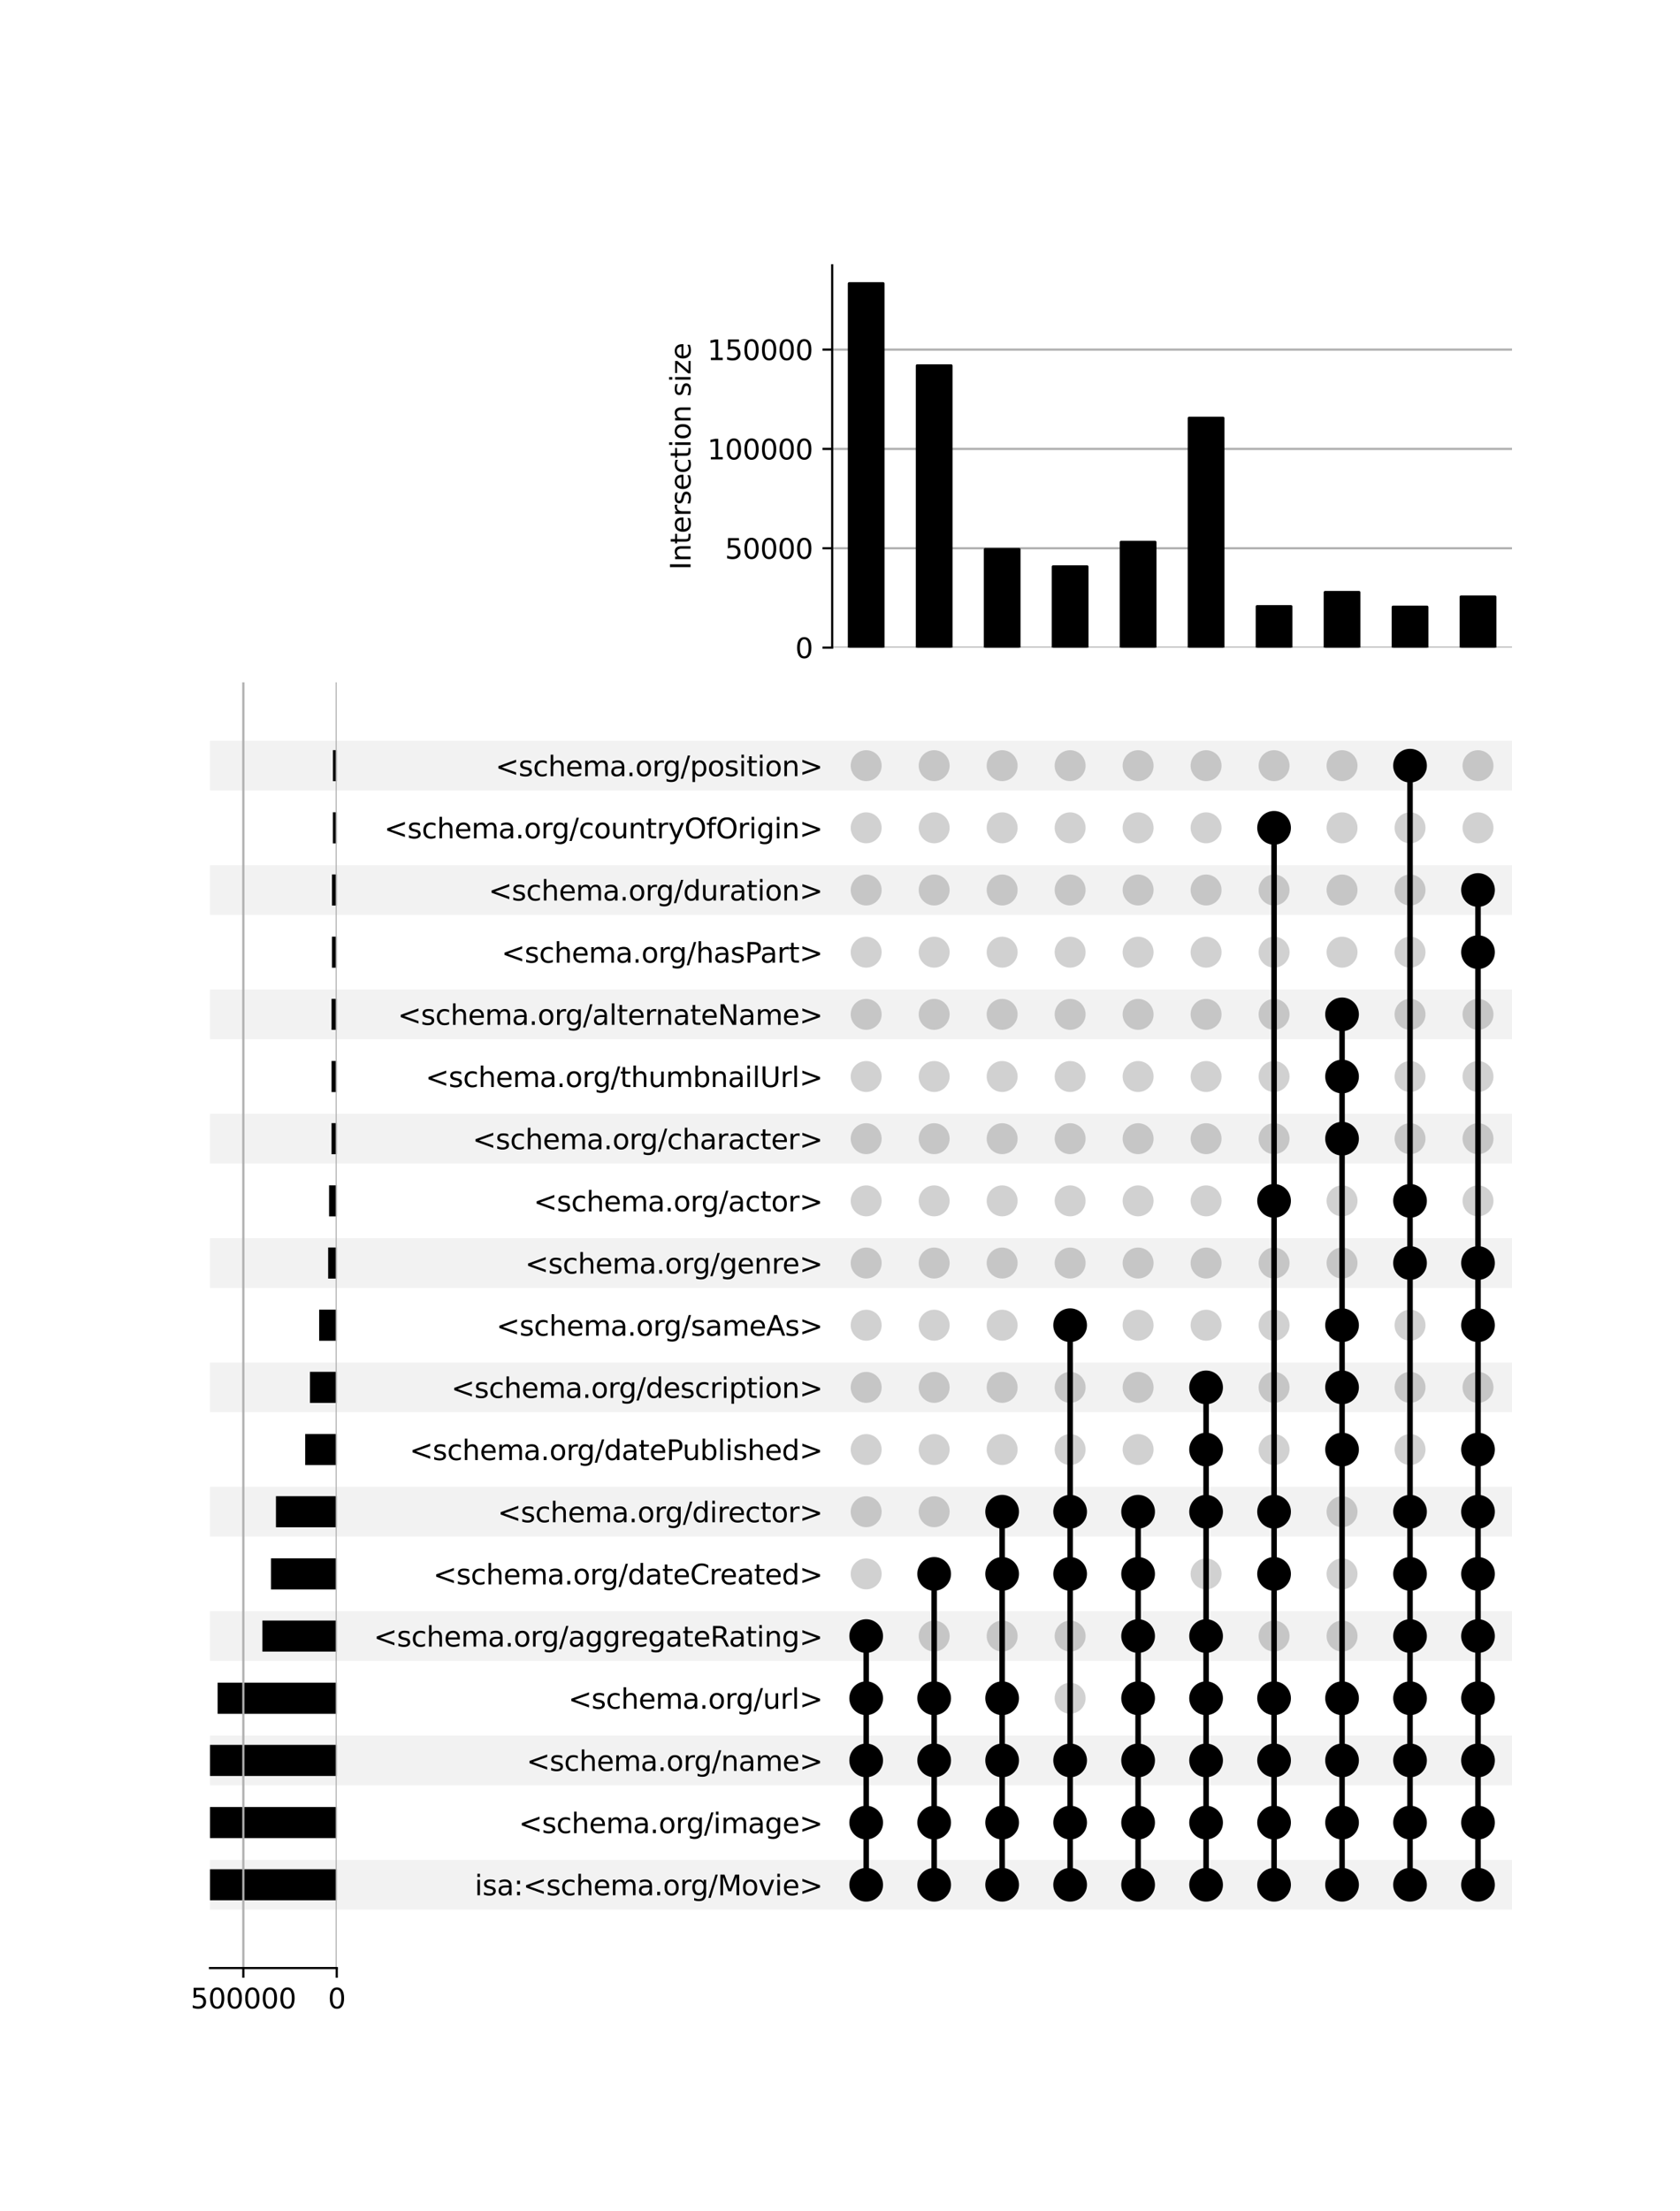 <?xml version="1.0" encoding="utf-8" standalone="no"?>
<!DOCTYPE svg PUBLIC "-//W3C//DTD SVG 1.1//EN"
  "http://www.w3.org/Graphics/SVG/1.1/DTD/svg11.dtd">
<svg xmlns:xlink="http://www.w3.org/1999/xlink" width="608pt" height="800pt" viewBox="0 0 608 800" xmlns="http://www.w3.org/2000/svg" version="1.1">
 <defs>
  <style type="text/css">*{stroke-linejoin: round; stroke-linecap: butt}</style>
 </defs>
 <g id="figure_1">
  <g id="patch_1">
   <path d="M 0 800 
L 608 800 
L 608 0 
L 0 0 
z
" style="fill: #ffffff"/>
  </g>
  <g id="axes_1">
   <g id="patch_2">
    <path d="M 76 690.857 
L 547.2 690.857 
L 547.2 672.863 
L 76 672.863 
z
" clip-path="url(#p2b4cc4c179)" style="fill-opacity: 0.051"/>
   </g>
   <g id="patch_3">
    <path d="M 76 645.872 
L 547.2 645.872 
L 547.2 627.878 
L 76 627.878 
z
" clip-path="url(#p2b4cc4c179)" style="fill-opacity: 0.051"/>
   </g>
   <g id="patch_4">
    <path d="M 76 600.888 
L 547.2 600.888 
L 547.2 582.894 
L 76 582.894 
z
" clip-path="url(#p2b4cc4c179)" style="fill-opacity: 0.051"/>
   </g>
   <g id="patch_5">
    <path d="M 76 555.903 
L 547.2 555.903 
L 547.2 537.909 
L 76 537.909 
z
" clip-path="url(#p2b4cc4c179)" style="fill-opacity: 0.051"/>
   </g>
   <g id="patch_6">
    <path d="M 76 510.918 
L 547.2 510.918 
L 547.2 492.924 
L 76 492.924 
z
" clip-path="url(#p2b4cc4c179)" style="fill-opacity: 0.051"/>
   </g>
   <g id="patch_7">
    <path d="M 76 465.933 
L 547.2 465.933 
L 547.2 447.939 
L 76 447.939 
z
" clip-path="url(#p2b4cc4c179)" style="fill-opacity: 0.051"/>
   </g>
   <g id="patch_8">
    <path d="M 76 420.948 
L 547.2 420.948 
L 547.2 402.954 
L 76 402.954 
z
" clip-path="url(#p2b4cc4c179)" style="fill-opacity: 0.051"/>
   </g>
   <g id="patch_9">
    <path d="M 76 375.964 
L 547.2 375.964 
L 547.2 357.97 
L 76 357.97 
z
" clip-path="url(#p2b4cc4c179)" style="fill-opacity: 0.051"/>
   </g>
   <g id="patch_10">
    <path d="M 76 330.979 
L 547.2 330.979 
L 547.2 312.985 
L 76 312.985 
z
" clip-path="url(#p2b4cc4c179)" style="fill-opacity: 0.051"/>
   </g>
   <g id="patch_11">
    <path d="M 76 285.994 
L 547.2 285.994 
L 547.2 268 
L 76 268 
z
" clip-path="url(#p2b4cc4c179)" style="fill-opacity: 0.051"/>
   </g>
   <g id="matplotlib.axis_1"/>
   <g id="matplotlib.axis_2">
    <g id="ytick_1"/>
    <g id="ytick_2"/>
    <g id="ytick_3"/>
    <g id="ytick_4"/>
    <g id="ytick_5"/>
    <g id="ytick_6"/>
    <g id="ytick_7"/>
    <g id="ytick_8"/>
    <g id="ytick_9"/>
    <g id="ytick_10"/>
    <g id="ytick_11"/>
    <g id="ytick_12"/>
    <g id="ytick_13"/>
    <g id="ytick_14"/>
    <g id="ytick_15"/>
    <g id="ytick_16"/>
    <g id="ytick_17"/>
    <g id="ytick_18"/>
    <g id="ytick_19"/>
   </g>
  </g>
  <g id="axes_2">
   <g id="matplotlib.axis_3">
    <g id="ytick_20">
     <g id="line2d_1"/>
     <g id="text_1">
      <!-- isa:&lt;schema.org/Movie&gt; -->
      <g transform="translate(171.817 685.659) scale(0.1 -0.1)">
       <defs>
        <path id="DejaVuSans-69" d="M 603 3500 
L 1178 3500 
L 1178 0 
L 603 0 
L 603 3500 
z
M 603 4863 
L 1178 4863 
L 1178 4134 
L 603 4134 
L 603 4863 
z
" transform="scale(0.016)"/>
        <path id="DejaVuSans-73" d="M 2834 3397 
L 2834 2853 
Q 2591 2978 2328 3040 
Q 2066 3103 1784 3103 
Q 1356 3103 1142 2972 
Q 928 2841 928 2578 
Q 928 2378 1081 2264 
Q 1234 2150 1697 2047 
L 1894 2003 
Q 2506 1872 2764 1633 
Q 3022 1394 3022 966 
Q 3022 478 2636 193 
Q 2250 -91 1575 -91 
Q 1294 -91 989 -36 
Q 684 19 347 128 
L 347 722 
Q 666 556 975 473 
Q 1284 391 1588 391 
Q 1994 391 2212 530 
Q 2431 669 2431 922 
Q 2431 1156 2273 1281 
Q 2116 1406 1581 1522 
L 1381 1569 
Q 847 1681 609 1914 
Q 372 2147 372 2553 
Q 372 3047 722 3315 
Q 1072 3584 1716 3584 
Q 2034 3584 2315 3537 
Q 2597 3491 2834 3397 
z
" transform="scale(0.016)"/>
        <path id="DejaVuSans-61" d="M 2194 1759 
Q 1497 1759 1228 1600 
Q 959 1441 959 1056 
Q 959 750 1161 570 
Q 1363 391 1709 391 
Q 2188 391 2477 730 
Q 2766 1069 2766 1631 
L 2766 1759 
L 2194 1759 
z
M 3341 1997 
L 3341 0 
L 2766 0 
L 2766 531 
Q 2569 213 2275 61 
Q 1981 -91 1556 -91 
Q 1019 -91 701 211 
Q 384 513 384 1019 
Q 384 1609 779 1909 
Q 1175 2209 1959 2209 
L 2766 2209 
L 2766 2266 
Q 2766 2663 2505 2880 
Q 2244 3097 1772 3097 
Q 1472 3097 1187 3025 
Q 903 2953 641 2809 
L 641 3341 
Q 956 3463 1253 3523 
Q 1550 3584 1831 3584 
Q 2591 3584 2966 3190 
Q 3341 2797 3341 1997 
z
" transform="scale(0.016)"/>
        <path id="DejaVuSans-3a" d="M 750 794 
L 1409 794 
L 1409 0 
L 750 0 
L 750 794 
z
M 750 3309 
L 1409 3309 
L 1409 2516 
L 750 2516 
L 750 3309 
z
" transform="scale(0.016)"/>
        <path id="DejaVuSans-3c" d="M 4684 3150 
L 1459 2003 
L 4684 863 
L 4684 294 
L 678 1747 
L 678 2266 
L 4684 3719 
L 4684 3150 
z
" transform="scale(0.016)"/>
        <path id="DejaVuSans-63" d="M 3122 3366 
L 3122 2828 
Q 2878 2963 2633 3030 
Q 2388 3097 2138 3097 
Q 1578 3097 1268 2742 
Q 959 2388 959 1747 
Q 959 1106 1268 751 
Q 1578 397 2138 397 
Q 2388 397 2633 464 
Q 2878 531 3122 666 
L 3122 134 
Q 2881 22 2623 -34 
Q 2366 -91 2075 -91 
Q 1284 -91 818 406 
Q 353 903 353 1747 
Q 353 2603 823 3093 
Q 1294 3584 2113 3584 
Q 2378 3584 2631 3529 
Q 2884 3475 3122 3366 
z
" transform="scale(0.016)"/>
        <path id="DejaVuSans-68" d="M 3513 2113 
L 3513 0 
L 2938 0 
L 2938 2094 
Q 2938 2591 2744 2837 
Q 2550 3084 2163 3084 
Q 1697 3084 1428 2787 
Q 1159 2491 1159 1978 
L 1159 0 
L 581 0 
L 581 4863 
L 1159 4863 
L 1159 2956 
Q 1366 3272 1645 3428 
Q 1925 3584 2291 3584 
Q 2894 3584 3203 3211 
Q 3513 2838 3513 2113 
z
" transform="scale(0.016)"/>
        <path id="DejaVuSans-65" d="M 3597 1894 
L 3597 1613 
L 953 1613 
Q 991 1019 1311 708 
Q 1631 397 2203 397 
Q 2534 397 2845 478 
Q 3156 559 3463 722 
L 3463 178 
Q 3153 47 2828 -22 
Q 2503 -91 2169 -91 
Q 1331 -91 842 396 
Q 353 884 353 1716 
Q 353 2575 817 3079 
Q 1281 3584 2069 3584 
Q 2775 3584 3186 3129 
Q 3597 2675 3597 1894 
z
M 3022 2063 
Q 3016 2534 2758 2815 
Q 2500 3097 2075 3097 
Q 1594 3097 1305 2825 
Q 1016 2553 972 2059 
L 3022 2063 
z
" transform="scale(0.016)"/>
        <path id="DejaVuSans-6d" d="M 3328 2828 
Q 3544 3216 3844 3400 
Q 4144 3584 4550 3584 
Q 5097 3584 5394 3201 
Q 5691 2819 5691 2113 
L 5691 0 
L 5113 0 
L 5113 2094 
Q 5113 2597 4934 2840 
Q 4756 3084 4391 3084 
Q 3944 3084 3684 2787 
Q 3425 2491 3425 1978 
L 3425 0 
L 2847 0 
L 2847 2094 
Q 2847 2600 2669 2842 
Q 2491 3084 2119 3084 
Q 1678 3084 1418 2786 
Q 1159 2488 1159 1978 
L 1159 0 
L 581 0 
L 581 3500 
L 1159 3500 
L 1159 2956 
Q 1356 3278 1631 3431 
Q 1906 3584 2284 3584 
Q 2666 3584 2933 3390 
Q 3200 3197 3328 2828 
z
" transform="scale(0.016)"/>
        <path id="DejaVuSans-2e" d="M 684 794 
L 1344 794 
L 1344 0 
L 684 0 
L 684 794 
z
" transform="scale(0.016)"/>
        <path id="DejaVuSans-6f" d="M 1959 3097 
Q 1497 3097 1228 2736 
Q 959 2375 959 1747 
Q 959 1119 1226 758 
Q 1494 397 1959 397 
Q 2419 397 2687 759 
Q 2956 1122 2956 1747 
Q 2956 2369 2687 2733 
Q 2419 3097 1959 3097 
z
M 1959 3584 
Q 2709 3584 3137 3096 
Q 3566 2609 3566 1747 
Q 3566 888 3137 398 
Q 2709 -91 1959 -91 
Q 1206 -91 779 398 
Q 353 888 353 1747 
Q 353 2609 779 3096 
Q 1206 3584 1959 3584 
z
" transform="scale(0.016)"/>
        <path id="DejaVuSans-72" d="M 2631 2963 
Q 2534 3019 2420 3045 
Q 2306 3072 2169 3072 
Q 1681 3072 1420 2755 
Q 1159 2438 1159 1844 
L 1159 0 
L 581 0 
L 581 3500 
L 1159 3500 
L 1159 2956 
Q 1341 3275 1631 3429 
Q 1922 3584 2338 3584 
Q 2397 3584 2469 3576 
Q 2541 3569 2628 3553 
L 2631 2963 
z
" transform="scale(0.016)"/>
        <path id="DejaVuSans-67" d="M 2906 1791 
Q 2906 2416 2648 2759 
Q 2391 3103 1925 3103 
Q 1463 3103 1205 2759 
Q 947 2416 947 1791 
Q 947 1169 1205 825 
Q 1463 481 1925 481 
Q 2391 481 2648 825 
Q 2906 1169 2906 1791 
z
M 3481 434 
Q 3481 -459 3084 -895 
Q 2688 -1331 1869 -1331 
Q 1566 -1331 1297 -1286 
Q 1028 -1241 775 -1147 
L 775 -588 
Q 1028 -725 1275 -790 
Q 1522 -856 1778 -856 
Q 2344 -856 2625 -561 
Q 2906 -266 2906 331 
L 2906 616 
Q 2728 306 2450 153 
Q 2172 0 1784 0 
Q 1141 0 747 490 
Q 353 981 353 1791 
Q 353 2603 747 3093 
Q 1141 3584 1784 3584 
Q 2172 3584 2450 3431 
Q 2728 3278 2906 2969 
L 2906 3500 
L 3481 3500 
L 3481 434 
z
" transform="scale(0.016)"/>
        <path id="DejaVuSans-2f" d="M 1625 4666 
L 2156 4666 
L 531 -594 
L 0 -594 
L 1625 4666 
z
" transform="scale(0.016)"/>
        <path id="DejaVuSans-4d" d="M 628 4666 
L 1569 4666 
L 2759 1491 
L 3956 4666 
L 4897 4666 
L 4897 0 
L 4281 0 
L 4281 4097 
L 3078 897 
L 2444 897 
L 1241 4097 
L 1241 0 
L 628 0 
L 628 4666 
z
" transform="scale(0.016)"/>
        <path id="DejaVuSans-76" d="M 191 3500 
L 800 3500 
L 1894 563 
L 2988 3500 
L 3597 3500 
L 2284 0 
L 1503 0 
L 191 3500 
z
" transform="scale(0.016)"/>
        <path id="DejaVuSans-3e" d="M 678 3150 
L 678 3719 
L 4684 2266 
L 4684 1747 
L 678 294 
L 678 863 
L 3897 2003 
L 678 3150 
z
" transform="scale(0.016)"/>
       </defs>
       <use xlink:href="#DejaVuSans-69"/>
       <use xlink:href="#DejaVuSans-73" x="27.783"/>
       <use xlink:href="#DejaVuSans-61" x="79.883"/>
       <use xlink:href="#DejaVuSans-3a" x="141.162"/>
       <use xlink:href="#DejaVuSans-3c" x="174.854"/>
       <use xlink:href="#DejaVuSans-73" x="258.643"/>
       <use xlink:href="#DejaVuSans-63" x="310.742"/>
       <use xlink:href="#DejaVuSans-68" x="365.723"/>
       <use xlink:href="#DejaVuSans-65" x="429.102"/>
       <use xlink:href="#DejaVuSans-6d" x="490.625"/>
       <use xlink:href="#DejaVuSans-61" x="588.037"/>
       <use xlink:href="#DejaVuSans-2e" x="649.316"/>
       <use xlink:href="#DejaVuSans-6f" x="681.104"/>
       <use xlink:href="#DejaVuSans-72" x="742.285"/>
       <use xlink:href="#DejaVuSans-67" x="781.648"/>
       <use xlink:href="#DejaVuSans-2f" x="845.125"/>
       <use xlink:href="#DejaVuSans-4d" x="878.816"/>
       <use xlink:href="#DejaVuSans-6f" x="965.096"/>
       <use xlink:href="#DejaVuSans-76" x="1026.277"/>
       <use xlink:href="#DejaVuSans-69" x="1085.457"/>
       <use xlink:href="#DejaVuSans-65" x="1113.24"/>
       <use xlink:href="#DejaVuSans-3e" x="1174.764"/>
      </g>
     </g>
    </g>
    <g id="ytick_21">
     <g id="line2d_2"/>
     <g id="text_2">
      <!-- &lt;schema.org/image&gt; -->
      <g transform="translate(187.75 663.167) scale(0.1 -0.1)">
       <use xlink:href="#DejaVuSans-3c"/>
       <use xlink:href="#DejaVuSans-73" x="83.789"/>
       <use xlink:href="#DejaVuSans-63" x="135.889"/>
       <use xlink:href="#DejaVuSans-68" x="190.869"/>
       <use xlink:href="#DejaVuSans-65" x="254.248"/>
       <use xlink:href="#DejaVuSans-6d" x="315.771"/>
       <use xlink:href="#DejaVuSans-61" x="413.184"/>
       <use xlink:href="#DejaVuSans-2e" x="474.463"/>
       <use xlink:href="#DejaVuSans-6f" x="506.25"/>
       <use xlink:href="#DejaVuSans-72" x="567.432"/>
       <use xlink:href="#DejaVuSans-67" x="606.795"/>
       <use xlink:href="#DejaVuSans-2f" x="670.271"/>
       <use xlink:href="#DejaVuSans-69" x="703.963"/>
       <use xlink:href="#DejaVuSans-6d" x="731.746"/>
       <use xlink:href="#DejaVuSans-61" x="829.158"/>
       <use xlink:href="#DejaVuSans-67" x="890.438"/>
       <use xlink:href="#DejaVuSans-65" x="953.914"/>
       <use xlink:href="#DejaVuSans-3e" x="1015.438"/>
      </g>
     </g>
    </g>
    <g id="ytick_22">
     <g id="line2d_3"/>
     <g id="text_3">
      <!-- &lt;schema.org/name&gt; -->
      <g transform="translate(190.539 640.675) scale(0.1 -0.1)">
       <defs>
        <path id="DejaVuSans-6e" d="M 3513 2113 
L 3513 0 
L 2938 0 
L 2938 2094 
Q 2938 2591 2744 2837 
Q 2550 3084 2163 3084 
Q 1697 3084 1428 2787 
Q 1159 2491 1159 1978 
L 1159 0 
L 581 0 
L 581 3500 
L 1159 3500 
L 1159 2956 
Q 1366 3272 1645 3428 
Q 1925 3584 2291 3584 
Q 2894 3584 3203 3211 
Q 3513 2838 3513 2113 
z
" transform="scale(0.016)"/>
       </defs>
       <use xlink:href="#DejaVuSans-3c"/>
       <use xlink:href="#DejaVuSans-73" x="83.789"/>
       <use xlink:href="#DejaVuSans-63" x="135.889"/>
       <use xlink:href="#DejaVuSans-68" x="190.869"/>
       <use xlink:href="#DejaVuSans-65" x="254.248"/>
       <use xlink:href="#DejaVuSans-6d" x="315.771"/>
       <use xlink:href="#DejaVuSans-61" x="413.184"/>
       <use xlink:href="#DejaVuSans-2e" x="474.463"/>
       <use xlink:href="#DejaVuSans-6f" x="506.25"/>
       <use xlink:href="#DejaVuSans-72" x="567.432"/>
       <use xlink:href="#DejaVuSans-67" x="606.795"/>
       <use xlink:href="#DejaVuSans-2f" x="670.271"/>
       <use xlink:href="#DejaVuSans-6e" x="703.963"/>
       <use xlink:href="#DejaVuSans-61" x="767.342"/>
       <use xlink:href="#DejaVuSans-6d" x="828.621"/>
       <use xlink:href="#DejaVuSans-65" x="926.033"/>
       <use xlink:href="#DejaVuSans-3e" x="987.557"/>
      </g>
     </g>
    </g>
    <g id="ytick_23">
     <g id="line2d_4"/>
     <g id="text_4">
      <!-- &lt;schema.org/url&gt; -->
      <g transform="translate(205.672 618.182) scale(0.1 -0.1)">
       <defs>
        <path id="DejaVuSans-75" d="M 544 1381 
L 544 3500 
L 1119 3500 
L 1119 1403 
Q 1119 906 1312 657 
Q 1506 409 1894 409 
Q 2359 409 2629 706 
Q 2900 1003 2900 1516 
L 2900 3500 
L 3475 3500 
L 3475 0 
L 2900 0 
L 2900 538 
Q 2691 219 2414 64 
Q 2138 -91 1772 -91 
Q 1169 -91 856 284 
Q 544 659 544 1381 
z
M 1991 3584 
L 1991 3584 
z
" transform="scale(0.016)"/>
        <path id="DejaVuSans-6c" d="M 603 4863 
L 1178 4863 
L 1178 0 
L 603 0 
L 603 4863 
z
" transform="scale(0.016)"/>
       </defs>
       <use xlink:href="#DejaVuSans-3c"/>
       <use xlink:href="#DejaVuSans-73" x="83.789"/>
       <use xlink:href="#DejaVuSans-63" x="135.889"/>
       <use xlink:href="#DejaVuSans-68" x="190.869"/>
       <use xlink:href="#DejaVuSans-65" x="254.248"/>
       <use xlink:href="#DejaVuSans-6d" x="315.771"/>
       <use xlink:href="#DejaVuSans-61" x="413.184"/>
       <use xlink:href="#DejaVuSans-2e" x="474.463"/>
       <use xlink:href="#DejaVuSans-6f" x="506.25"/>
       <use xlink:href="#DejaVuSans-72" x="567.432"/>
       <use xlink:href="#DejaVuSans-67" x="606.795"/>
       <use xlink:href="#DejaVuSans-2f" x="670.271"/>
       <use xlink:href="#DejaVuSans-75" x="703.963"/>
       <use xlink:href="#DejaVuSans-72" x="767.342"/>
       <use xlink:href="#DejaVuSans-6c" x="808.455"/>
       <use xlink:href="#DejaVuSans-3e" x="836.238"/>
      </g>
     </g>
    </g>
    <g id="ytick_24">
     <g id="line2d_5"/>
     <g id="text_5">
      <!-- &lt;schema.org/aggregateRating&gt; -->
      <g transform="translate(135.249 595.69) scale(0.1 -0.1)">
       <defs>
        <path id="DejaVuSans-74" d="M 1172 4494 
L 1172 3500 
L 2356 3500 
L 2356 3053 
L 1172 3053 
L 1172 1153 
Q 1172 725 1289 603 
Q 1406 481 1766 481 
L 2356 481 
L 2356 0 
L 1766 0 
Q 1100 0 847 248 
Q 594 497 594 1153 
L 594 3053 
L 172 3053 
L 172 3500 
L 594 3500 
L 594 4494 
L 1172 4494 
z
" transform="scale(0.016)"/>
        <path id="DejaVuSans-52" d="M 2841 2188 
Q 3044 2119 3236 1894 
Q 3428 1669 3622 1275 
L 4263 0 
L 3584 0 
L 2988 1197 
Q 2756 1666 2539 1819 
Q 2322 1972 1947 1972 
L 1259 1972 
L 1259 0 
L 628 0 
L 628 4666 
L 2053 4666 
Q 2853 4666 3247 4331 
Q 3641 3997 3641 3322 
Q 3641 2881 3436 2590 
Q 3231 2300 2841 2188 
z
M 1259 4147 
L 1259 2491 
L 2053 2491 
Q 2509 2491 2742 2702 
Q 2975 2913 2975 3322 
Q 2975 3731 2742 3939 
Q 2509 4147 2053 4147 
L 1259 4147 
z
" transform="scale(0.016)"/>
       </defs>
       <use xlink:href="#DejaVuSans-3c"/>
       <use xlink:href="#DejaVuSans-73" x="83.789"/>
       <use xlink:href="#DejaVuSans-63" x="135.889"/>
       <use xlink:href="#DejaVuSans-68" x="190.869"/>
       <use xlink:href="#DejaVuSans-65" x="254.248"/>
       <use xlink:href="#DejaVuSans-6d" x="315.771"/>
       <use xlink:href="#DejaVuSans-61" x="413.184"/>
       <use xlink:href="#DejaVuSans-2e" x="474.463"/>
       <use xlink:href="#DejaVuSans-6f" x="506.25"/>
       <use xlink:href="#DejaVuSans-72" x="567.432"/>
       <use xlink:href="#DejaVuSans-67" x="606.795"/>
       <use xlink:href="#DejaVuSans-2f" x="670.271"/>
       <use xlink:href="#DejaVuSans-61" x="703.963"/>
       <use xlink:href="#DejaVuSans-67" x="765.242"/>
       <use xlink:href="#DejaVuSans-67" x="828.719"/>
       <use xlink:href="#DejaVuSans-72" x="892.195"/>
       <use xlink:href="#DejaVuSans-65" x="931.059"/>
       <use xlink:href="#DejaVuSans-67" x="992.582"/>
       <use xlink:href="#DejaVuSans-61" x="1056.059"/>
       <use xlink:href="#DejaVuSans-74" x="1117.338"/>
       <use xlink:href="#DejaVuSans-65" x="1156.547"/>
       <use xlink:href="#DejaVuSans-52" x="1218.07"/>
       <use xlink:href="#DejaVuSans-61" x="1285.303"/>
       <use xlink:href="#DejaVuSans-74" x="1346.582"/>
       <use xlink:href="#DejaVuSans-69" x="1385.791"/>
       <use xlink:href="#DejaVuSans-6e" x="1413.574"/>
       <use xlink:href="#DejaVuSans-67" x="1476.953"/>
       <use xlink:href="#DejaVuSans-3e" x="1540.43"/>
      </g>
     </g>
    </g>
    <g id="ytick_25">
     <g id="line2d_6"/>
     <g id="text_6">
      <!-- &lt;schema.org/dateCreated&gt; -->
      <g transform="translate(156.777 573.197) scale(0.1 -0.1)">
       <defs>
        <path id="DejaVuSans-64" d="M 2906 2969 
L 2906 4863 
L 3481 4863 
L 3481 0 
L 2906 0 
L 2906 525 
Q 2725 213 2448 61 
Q 2172 -91 1784 -91 
Q 1150 -91 751 415 
Q 353 922 353 1747 
Q 353 2572 751 3078 
Q 1150 3584 1784 3584 
Q 2172 3584 2448 3432 
Q 2725 3281 2906 2969 
z
M 947 1747 
Q 947 1113 1208 752 
Q 1469 391 1925 391 
Q 2381 391 2643 752 
Q 2906 1113 2906 1747 
Q 2906 2381 2643 2742 
Q 2381 3103 1925 3103 
Q 1469 3103 1208 2742 
Q 947 2381 947 1747 
z
" transform="scale(0.016)"/>
        <path id="DejaVuSans-43" d="M 4122 4306 
L 4122 3641 
Q 3803 3938 3442 4084 
Q 3081 4231 2675 4231 
Q 1875 4231 1450 3742 
Q 1025 3253 1025 2328 
Q 1025 1406 1450 917 
Q 1875 428 2675 428 
Q 3081 428 3442 575 
Q 3803 722 4122 1019 
L 4122 359 
Q 3791 134 3420 21 
Q 3050 -91 2638 -91 
Q 1578 -91 968 557 
Q 359 1206 359 2328 
Q 359 3453 968 4101 
Q 1578 4750 2638 4750 
Q 3056 4750 3426 4639 
Q 3797 4528 4122 4306 
z
" transform="scale(0.016)"/>
       </defs>
       <use xlink:href="#DejaVuSans-3c"/>
       <use xlink:href="#DejaVuSans-73" x="83.789"/>
       <use xlink:href="#DejaVuSans-63" x="135.889"/>
       <use xlink:href="#DejaVuSans-68" x="190.869"/>
       <use xlink:href="#DejaVuSans-65" x="254.248"/>
       <use xlink:href="#DejaVuSans-6d" x="315.771"/>
       <use xlink:href="#DejaVuSans-61" x="413.184"/>
       <use xlink:href="#DejaVuSans-2e" x="474.463"/>
       <use xlink:href="#DejaVuSans-6f" x="506.25"/>
       <use xlink:href="#DejaVuSans-72" x="567.432"/>
       <use xlink:href="#DejaVuSans-67" x="606.795"/>
       <use xlink:href="#DejaVuSans-2f" x="670.271"/>
       <use xlink:href="#DejaVuSans-64" x="703.963"/>
       <use xlink:href="#DejaVuSans-61" x="767.439"/>
       <use xlink:href="#DejaVuSans-74" x="828.719"/>
       <use xlink:href="#DejaVuSans-65" x="867.928"/>
       <use xlink:href="#DejaVuSans-43" x="929.451"/>
       <use xlink:href="#DejaVuSans-72" x="999.275"/>
       <use xlink:href="#DejaVuSans-65" x="1038.139"/>
       <use xlink:href="#DejaVuSans-61" x="1099.662"/>
       <use xlink:href="#DejaVuSans-74" x="1160.941"/>
       <use xlink:href="#DejaVuSans-65" x="1200.15"/>
       <use xlink:href="#DejaVuSans-64" x="1261.674"/>
       <use xlink:href="#DejaVuSans-3e" x="1325.15"/>
      </g>
     </g>
    </g>
    <g id="ytick_26">
     <g id="line2d_7"/>
     <g id="text_7">
      <!-- &lt;schema.org/director&gt; -->
      <g transform="translate(180.085 550.705) scale(0.1 -0.1)">
       <use xlink:href="#DejaVuSans-3c"/>
       <use xlink:href="#DejaVuSans-73" x="83.789"/>
       <use xlink:href="#DejaVuSans-63" x="135.889"/>
       <use xlink:href="#DejaVuSans-68" x="190.869"/>
       <use xlink:href="#DejaVuSans-65" x="254.248"/>
       <use xlink:href="#DejaVuSans-6d" x="315.771"/>
       <use xlink:href="#DejaVuSans-61" x="413.184"/>
       <use xlink:href="#DejaVuSans-2e" x="474.463"/>
       <use xlink:href="#DejaVuSans-6f" x="506.25"/>
       <use xlink:href="#DejaVuSans-72" x="567.432"/>
       <use xlink:href="#DejaVuSans-67" x="606.795"/>
       <use xlink:href="#DejaVuSans-2f" x="670.271"/>
       <use xlink:href="#DejaVuSans-64" x="703.963"/>
       <use xlink:href="#DejaVuSans-69" x="767.439"/>
       <use xlink:href="#DejaVuSans-72" x="795.223"/>
       <use xlink:href="#DejaVuSans-65" x="834.086"/>
       <use xlink:href="#DejaVuSans-63" x="895.609"/>
       <use xlink:href="#DejaVuSans-74" x="950.59"/>
       <use xlink:href="#DejaVuSans-6f" x="989.799"/>
       <use xlink:href="#DejaVuSans-72" x="1050.98"/>
       <use xlink:href="#DejaVuSans-3e" x="1092.094"/>
      </g>
     </g>
    </g>
    <g id="ytick_27">
     <g id="line2d_8"/>
     <g id="text_8">
      <!-- &lt;schema.org/datePublished&gt; -->
      <g transform="translate(148.203 528.213) scale(0.1 -0.1)">
       <defs>
        <path id="DejaVuSans-50" d="M 1259 4147 
L 1259 2394 
L 2053 2394 
Q 2494 2394 2734 2622 
Q 2975 2850 2975 3272 
Q 2975 3691 2734 3919 
Q 2494 4147 2053 4147 
L 1259 4147 
z
M 628 4666 
L 2053 4666 
Q 2838 4666 3239 4311 
Q 3641 3956 3641 3272 
Q 3641 2581 3239 2228 
Q 2838 1875 2053 1875 
L 1259 1875 
L 1259 0 
L 628 0 
L 628 4666 
z
" transform="scale(0.016)"/>
        <path id="DejaVuSans-62" d="M 3116 1747 
Q 3116 2381 2855 2742 
Q 2594 3103 2138 3103 
Q 1681 3103 1420 2742 
Q 1159 2381 1159 1747 
Q 1159 1113 1420 752 
Q 1681 391 2138 391 
Q 2594 391 2855 752 
Q 3116 1113 3116 1747 
z
M 1159 2969 
Q 1341 3281 1617 3432 
Q 1894 3584 2278 3584 
Q 2916 3584 3314 3078 
Q 3713 2572 3713 1747 
Q 3713 922 3314 415 
Q 2916 -91 2278 -91 
Q 1894 -91 1617 61 
Q 1341 213 1159 525 
L 1159 0 
L 581 0 
L 581 4863 
L 1159 4863 
L 1159 2969 
z
" transform="scale(0.016)"/>
       </defs>
       <use xlink:href="#DejaVuSans-3c"/>
       <use xlink:href="#DejaVuSans-73" x="83.789"/>
       <use xlink:href="#DejaVuSans-63" x="135.889"/>
       <use xlink:href="#DejaVuSans-68" x="190.869"/>
       <use xlink:href="#DejaVuSans-65" x="254.248"/>
       <use xlink:href="#DejaVuSans-6d" x="315.771"/>
       <use xlink:href="#DejaVuSans-61" x="413.184"/>
       <use xlink:href="#DejaVuSans-2e" x="474.463"/>
       <use xlink:href="#DejaVuSans-6f" x="506.25"/>
       <use xlink:href="#DejaVuSans-72" x="567.432"/>
       <use xlink:href="#DejaVuSans-67" x="606.795"/>
       <use xlink:href="#DejaVuSans-2f" x="670.271"/>
       <use xlink:href="#DejaVuSans-64" x="703.963"/>
       <use xlink:href="#DejaVuSans-61" x="767.439"/>
       <use xlink:href="#DejaVuSans-74" x="828.719"/>
       <use xlink:href="#DejaVuSans-65" x="867.928"/>
       <use xlink:href="#DejaVuSans-50" x="929.451"/>
       <use xlink:href="#DejaVuSans-75" x="988.004"/>
       <use xlink:href="#DejaVuSans-62" x="1051.383"/>
       <use xlink:href="#DejaVuSans-6c" x="1114.859"/>
       <use xlink:href="#DejaVuSans-69" x="1142.643"/>
       <use xlink:href="#DejaVuSans-73" x="1170.426"/>
       <use xlink:href="#DejaVuSans-68" x="1222.525"/>
       <use xlink:href="#DejaVuSans-65" x="1285.904"/>
       <use xlink:href="#DejaVuSans-64" x="1347.428"/>
       <use xlink:href="#DejaVuSans-3e" x="1410.904"/>
      </g>
     </g>
    </g>
    <g id="ytick_28">
     <g id="line2d_9"/>
     <g id="text_9">
      <!-- &lt;schema.org/description&gt; -->
      <g transform="translate(163.297 505.72) scale(0.1 -0.1)">
       <defs>
        <path id="DejaVuSans-70" d="M 1159 525 
L 1159 -1331 
L 581 -1331 
L 581 3500 
L 1159 3500 
L 1159 2969 
Q 1341 3281 1617 3432 
Q 1894 3584 2278 3584 
Q 2916 3584 3314 3078 
Q 3713 2572 3713 1747 
Q 3713 922 3314 415 
Q 2916 -91 2278 -91 
Q 1894 -91 1617 61 
Q 1341 213 1159 525 
z
M 3116 1747 
Q 3116 2381 2855 2742 
Q 2594 3103 2138 3103 
Q 1681 3103 1420 2742 
Q 1159 2381 1159 1747 
Q 1159 1113 1420 752 
Q 1681 391 2138 391 
Q 2594 391 2855 752 
Q 3116 1113 3116 1747 
z
" transform="scale(0.016)"/>
       </defs>
       <use xlink:href="#DejaVuSans-3c"/>
       <use xlink:href="#DejaVuSans-73" x="83.789"/>
       <use xlink:href="#DejaVuSans-63" x="135.889"/>
       <use xlink:href="#DejaVuSans-68" x="190.869"/>
       <use xlink:href="#DejaVuSans-65" x="254.248"/>
       <use xlink:href="#DejaVuSans-6d" x="315.771"/>
       <use xlink:href="#DejaVuSans-61" x="413.184"/>
       <use xlink:href="#DejaVuSans-2e" x="474.463"/>
       <use xlink:href="#DejaVuSans-6f" x="506.25"/>
       <use xlink:href="#DejaVuSans-72" x="567.432"/>
       <use xlink:href="#DejaVuSans-67" x="606.795"/>
       <use xlink:href="#DejaVuSans-2f" x="670.271"/>
       <use xlink:href="#DejaVuSans-64" x="703.963"/>
       <use xlink:href="#DejaVuSans-65" x="767.439"/>
       <use xlink:href="#DejaVuSans-73" x="828.963"/>
       <use xlink:href="#DejaVuSans-63" x="881.062"/>
       <use xlink:href="#DejaVuSans-72" x="936.043"/>
       <use xlink:href="#DejaVuSans-69" x="977.156"/>
       <use xlink:href="#DejaVuSans-70" x="1004.939"/>
       <use xlink:href="#DejaVuSans-74" x="1068.416"/>
       <use xlink:href="#DejaVuSans-69" x="1107.625"/>
       <use xlink:href="#DejaVuSans-6f" x="1135.408"/>
       <use xlink:href="#DejaVuSans-6e" x="1196.59"/>
       <use xlink:href="#DejaVuSans-3e" x="1259.969"/>
      </g>
     </g>
    </g>
    <g id="ytick_29">
     <g id="line2d_10"/>
     <g id="text_10">
      <!-- &lt;schema.org/sameAs&gt; -->
      <g transform="translate(179.617 483.228) scale(0.1 -0.1)">
       <defs>
        <path id="DejaVuSans-41" d="M 2188 4044 
L 1331 1722 
L 3047 1722 
L 2188 4044 
z
M 1831 4666 
L 2547 4666 
L 4325 0 
L 3669 0 
L 3244 1197 
L 1141 1197 
L 716 0 
L 50 0 
L 1831 4666 
z
" transform="scale(0.016)"/>
       </defs>
       <use xlink:href="#DejaVuSans-3c"/>
       <use xlink:href="#DejaVuSans-73" x="83.789"/>
       <use xlink:href="#DejaVuSans-63" x="135.889"/>
       <use xlink:href="#DejaVuSans-68" x="190.869"/>
       <use xlink:href="#DejaVuSans-65" x="254.248"/>
       <use xlink:href="#DejaVuSans-6d" x="315.771"/>
       <use xlink:href="#DejaVuSans-61" x="413.184"/>
       <use xlink:href="#DejaVuSans-2e" x="474.463"/>
       <use xlink:href="#DejaVuSans-6f" x="506.25"/>
       <use xlink:href="#DejaVuSans-72" x="567.432"/>
       <use xlink:href="#DejaVuSans-67" x="606.795"/>
       <use xlink:href="#DejaVuSans-2f" x="670.271"/>
       <use xlink:href="#DejaVuSans-73" x="703.963"/>
       <use xlink:href="#DejaVuSans-61" x="756.062"/>
       <use xlink:href="#DejaVuSans-6d" x="817.342"/>
       <use xlink:href="#DejaVuSans-65" x="914.754"/>
       <use xlink:href="#DejaVuSans-41" x="976.277"/>
       <use xlink:href="#DejaVuSans-73" x="1044.686"/>
       <use xlink:href="#DejaVuSans-3e" x="1096.785"/>
      </g>
     </g>
    </g>
    <g id="ytick_30">
     <g id="line2d_11"/>
     <g id="text_11">
      <!-- &lt;schema.org/genre&gt; -->
      <g transform="translate(190.021 460.735) scale(0.1 -0.1)">
       <use xlink:href="#DejaVuSans-3c"/>
       <use xlink:href="#DejaVuSans-73" x="83.789"/>
       <use xlink:href="#DejaVuSans-63" x="135.889"/>
       <use xlink:href="#DejaVuSans-68" x="190.869"/>
       <use xlink:href="#DejaVuSans-65" x="254.248"/>
       <use xlink:href="#DejaVuSans-6d" x="315.771"/>
       <use xlink:href="#DejaVuSans-61" x="413.184"/>
       <use xlink:href="#DejaVuSans-2e" x="474.463"/>
       <use xlink:href="#DejaVuSans-6f" x="506.25"/>
       <use xlink:href="#DejaVuSans-72" x="567.432"/>
       <use xlink:href="#DejaVuSans-67" x="606.795"/>
       <use xlink:href="#DejaVuSans-2f" x="670.271"/>
       <use xlink:href="#DejaVuSans-67" x="703.963"/>
       <use xlink:href="#DejaVuSans-65" x="767.439"/>
       <use xlink:href="#DejaVuSans-6e" x="828.963"/>
       <use xlink:href="#DejaVuSans-72" x="892.342"/>
       <use xlink:href="#DejaVuSans-65" x="931.205"/>
       <use xlink:href="#DejaVuSans-3e" x="992.729"/>
      </g>
     </g>
    </g>
    <g id="ytick_31">
     <g id="line2d_12"/>
     <g id="text_12">
      <!-- &lt;schema.org/actor&gt; -->
      <g transform="translate(193.122 438.243) scale(0.1 -0.1)">
       <use xlink:href="#DejaVuSans-3c"/>
       <use xlink:href="#DejaVuSans-73" x="83.789"/>
       <use xlink:href="#DejaVuSans-63" x="135.889"/>
       <use xlink:href="#DejaVuSans-68" x="190.869"/>
       <use xlink:href="#DejaVuSans-65" x="254.248"/>
       <use xlink:href="#DejaVuSans-6d" x="315.771"/>
       <use xlink:href="#DejaVuSans-61" x="413.184"/>
       <use xlink:href="#DejaVuSans-2e" x="474.463"/>
       <use xlink:href="#DejaVuSans-6f" x="506.25"/>
       <use xlink:href="#DejaVuSans-72" x="567.432"/>
       <use xlink:href="#DejaVuSans-67" x="606.795"/>
       <use xlink:href="#DejaVuSans-2f" x="670.271"/>
       <use xlink:href="#DejaVuSans-61" x="703.963"/>
       <use xlink:href="#DejaVuSans-63" x="765.242"/>
       <use xlink:href="#DejaVuSans-74" x="820.223"/>
       <use xlink:href="#DejaVuSans-6f" x="859.432"/>
       <use xlink:href="#DejaVuSans-72" x="920.613"/>
       <use xlink:href="#DejaVuSans-3e" x="961.727"/>
      </g>
     </g>
    </g>
    <g id="ytick_32">
     <g id="line2d_13"/>
     <g id="text_13">
      <!-- &lt;schema.org/character&gt; -->
      <g transform="translate(171.013 415.751) scale(0.1 -0.1)">
       <use xlink:href="#DejaVuSans-3c"/>
       <use xlink:href="#DejaVuSans-73" x="83.789"/>
       <use xlink:href="#DejaVuSans-63" x="135.889"/>
       <use xlink:href="#DejaVuSans-68" x="190.869"/>
       <use xlink:href="#DejaVuSans-65" x="254.248"/>
       <use xlink:href="#DejaVuSans-6d" x="315.771"/>
       <use xlink:href="#DejaVuSans-61" x="413.184"/>
       <use xlink:href="#DejaVuSans-2e" x="474.463"/>
       <use xlink:href="#DejaVuSans-6f" x="506.25"/>
       <use xlink:href="#DejaVuSans-72" x="567.432"/>
       <use xlink:href="#DejaVuSans-67" x="606.795"/>
       <use xlink:href="#DejaVuSans-2f" x="670.271"/>
       <use xlink:href="#DejaVuSans-63" x="703.963"/>
       <use xlink:href="#DejaVuSans-68" x="758.943"/>
       <use xlink:href="#DejaVuSans-61" x="822.322"/>
       <use xlink:href="#DejaVuSans-72" x="883.602"/>
       <use xlink:href="#DejaVuSans-61" x="924.715"/>
       <use xlink:href="#DejaVuSans-63" x="985.994"/>
       <use xlink:href="#DejaVuSans-74" x="1040.975"/>
       <use xlink:href="#DejaVuSans-65" x="1080.184"/>
       <use xlink:href="#DejaVuSans-72" x="1141.707"/>
       <use xlink:href="#DejaVuSans-3e" x="1182.82"/>
      </g>
     </g>
    </g>
    <g id="ytick_33">
     <g id="line2d_14"/>
     <g id="text_14">
      <!-- &lt;schema.org/thumbnailUrl&gt; -->
      <g transform="translate(153.985 393.258) scale(0.1 -0.1)">
       <defs>
        <path id="DejaVuSans-55" d="M 556 4666 
L 1191 4666 
L 1191 1831 
Q 1191 1081 1462 751 
Q 1734 422 2344 422 
Q 2950 422 3222 751 
Q 3494 1081 3494 1831 
L 3494 4666 
L 4128 4666 
L 4128 1753 
Q 4128 841 3676 375 
Q 3225 -91 2344 -91 
Q 1459 -91 1007 375 
Q 556 841 556 1753 
L 556 4666 
z
" transform="scale(0.016)"/>
       </defs>
       <use xlink:href="#DejaVuSans-3c"/>
       <use xlink:href="#DejaVuSans-73" x="83.789"/>
       <use xlink:href="#DejaVuSans-63" x="135.889"/>
       <use xlink:href="#DejaVuSans-68" x="190.869"/>
       <use xlink:href="#DejaVuSans-65" x="254.248"/>
       <use xlink:href="#DejaVuSans-6d" x="315.771"/>
       <use xlink:href="#DejaVuSans-61" x="413.184"/>
       <use xlink:href="#DejaVuSans-2e" x="474.463"/>
       <use xlink:href="#DejaVuSans-6f" x="506.25"/>
       <use xlink:href="#DejaVuSans-72" x="567.432"/>
       <use xlink:href="#DejaVuSans-67" x="606.795"/>
       <use xlink:href="#DejaVuSans-2f" x="670.271"/>
       <use xlink:href="#DejaVuSans-74" x="703.963"/>
       <use xlink:href="#DejaVuSans-68" x="743.172"/>
       <use xlink:href="#DejaVuSans-75" x="806.551"/>
       <use xlink:href="#DejaVuSans-6d" x="869.93"/>
       <use xlink:href="#DejaVuSans-62" x="967.342"/>
       <use xlink:href="#DejaVuSans-6e" x="1030.818"/>
       <use xlink:href="#DejaVuSans-61" x="1094.197"/>
       <use xlink:href="#DejaVuSans-69" x="1155.477"/>
       <use xlink:href="#DejaVuSans-6c" x="1183.26"/>
       <use xlink:href="#DejaVuSans-55" x="1211.043"/>
       <use xlink:href="#DejaVuSans-72" x="1284.236"/>
       <use xlink:href="#DejaVuSans-6c" x="1325.35"/>
       <use xlink:href="#DejaVuSans-3e" x="1353.133"/>
      </g>
     </g>
    </g>
    <g id="ytick_34">
     <g id="line2d_15"/>
     <g id="text_15">
      <!-- &lt;schema.org/alternateName&gt; -->
      <g transform="translate(143.941 370.766) scale(0.1 -0.1)">
       <defs>
        <path id="DejaVuSans-4e" d="M 628 4666 
L 1478 4666 
L 3547 763 
L 3547 4666 
L 4159 4666 
L 4159 0 
L 3309 0 
L 1241 3903 
L 1241 0 
L 628 0 
L 628 4666 
z
" transform="scale(0.016)"/>
       </defs>
       <use xlink:href="#DejaVuSans-3c"/>
       <use xlink:href="#DejaVuSans-73" x="83.789"/>
       <use xlink:href="#DejaVuSans-63" x="135.889"/>
       <use xlink:href="#DejaVuSans-68" x="190.869"/>
       <use xlink:href="#DejaVuSans-65" x="254.248"/>
       <use xlink:href="#DejaVuSans-6d" x="315.771"/>
       <use xlink:href="#DejaVuSans-61" x="413.184"/>
       <use xlink:href="#DejaVuSans-2e" x="474.463"/>
       <use xlink:href="#DejaVuSans-6f" x="506.25"/>
       <use xlink:href="#DejaVuSans-72" x="567.432"/>
       <use xlink:href="#DejaVuSans-67" x="606.795"/>
       <use xlink:href="#DejaVuSans-2f" x="670.271"/>
       <use xlink:href="#DejaVuSans-61" x="703.963"/>
       <use xlink:href="#DejaVuSans-6c" x="765.242"/>
       <use xlink:href="#DejaVuSans-74" x="793.025"/>
       <use xlink:href="#DejaVuSans-65" x="832.234"/>
       <use xlink:href="#DejaVuSans-72" x="893.758"/>
       <use xlink:href="#DejaVuSans-6e" x="933.121"/>
       <use xlink:href="#DejaVuSans-61" x="996.5"/>
       <use xlink:href="#DejaVuSans-74" x="1057.779"/>
       <use xlink:href="#DejaVuSans-65" x="1096.988"/>
       <use xlink:href="#DejaVuSans-4e" x="1158.512"/>
       <use xlink:href="#DejaVuSans-61" x="1233.316"/>
       <use xlink:href="#DejaVuSans-6d" x="1294.596"/>
       <use xlink:href="#DejaVuSans-65" x="1392.008"/>
       <use xlink:href="#DejaVuSans-3e" x="1453.531"/>
      </g>
     </g>
    </g>
    <g id="ytick_35">
     <g id="line2d_16"/>
     <g id="text_16">
      <!-- &lt;schema.org/hasPart&gt; -->
      <g transform="translate(181.485 348.273) scale(0.1 -0.1)">
       <use xlink:href="#DejaVuSans-3c"/>
       <use xlink:href="#DejaVuSans-73" x="83.789"/>
       <use xlink:href="#DejaVuSans-63" x="135.889"/>
       <use xlink:href="#DejaVuSans-68" x="190.869"/>
       <use xlink:href="#DejaVuSans-65" x="254.248"/>
       <use xlink:href="#DejaVuSans-6d" x="315.771"/>
       <use xlink:href="#DejaVuSans-61" x="413.184"/>
       <use xlink:href="#DejaVuSans-2e" x="474.463"/>
       <use xlink:href="#DejaVuSans-6f" x="506.25"/>
       <use xlink:href="#DejaVuSans-72" x="567.432"/>
       <use xlink:href="#DejaVuSans-67" x="606.795"/>
       <use xlink:href="#DejaVuSans-2f" x="670.271"/>
       <use xlink:href="#DejaVuSans-68" x="703.963"/>
       <use xlink:href="#DejaVuSans-61" x="767.342"/>
       <use xlink:href="#DejaVuSans-73" x="828.621"/>
       <use xlink:href="#DejaVuSans-50" x="880.721"/>
       <use xlink:href="#DejaVuSans-61" x="936.523"/>
       <use xlink:href="#DejaVuSans-72" x="997.803"/>
       <use xlink:href="#DejaVuSans-74" x="1038.916"/>
       <use xlink:href="#DejaVuSans-3e" x="1078.125"/>
      </g>
     </g>
    </g>
    <g id="ytick_36">
     <g id="line2d_17"/>
     <g id="text_17">
      <!-- &lt;schema.org/duration&gt; -->
      <g transform="translate(176.819 325.781) scale(0.1 -0.1)">
       <use xlink:href="#DejaVuSans-3c"/>
       <use xlink:href="#DejaVuSans-73" x="83.789"/>
       <use xlink:href="#DejaVuSans-63" x="135.889"/>
       <use xlink:href="#DejaVuSans-68" x="190.869"/>
       <use xlink:href="#DejaVuSans-65" x="254.248"/>
       <use xlink:href="#DejaVuSans-6d" x="315.771"/>
       <use xlink:href="#DejaVuSans-61" x="413.184"/>
       <use xlink:href="#DejaVuSans-2e" x="474.463"/>
       <use xlink:href="#DejaVuSans-6f" x="506.25"/>
       <use xlink:href="#DejaVuSans-72" x="567.432"/>
       <use xlink:href="#DejaVuSans-67" x="606.795"/>
       <use xlink:href="#DejaVuSans-2f" x="670.271"/>
       <use xlink:href="#DejaVuSans-64" x="703.963"/>
       <use xlink:href="#DejaVuSans-75" x="767.439"/>
       <use xlink:href="#DejaVuSans-72" x="830.818"/>
       <use xlink:href="#DejaVuSans-61" x="871.932"/>
       <use xlink:href="#DejaVuSans-74" x="933.211"/>
       <use xlink:href="#DejaVuSans-69" x="972.42"/>
       <use xlink:href="#DejaVuSans-6f" x="1000.203"/>
       <use xlink:href="#DejaVuSans-6e" x="1061.385"/>
       <use xlink:href="#DejaVuSans-3e" x="1124.764"/>
      </g>
     </g>
    </g>
    <g id="ytick_37">
     <g id="line2d_18"/>
     <g id="text_18">
      <!-- &lt;schema.org/countryOfOrigin&gt; -->
      <g transform="translate(139.039 303.289) scale(0.1 -0.1)">
       <defs>
        <path id="DejaVuSans-79" d="M 2059 -325 
Q 1816 -950 1584 -1140 
Q 1353 -1331 966 -1331 
L 506 -1331 
L 506 -850 
L 844 -850 
Q 1081 -850 1212 -737 
Q 1344 -625 1503 -206 
L 1606 56 
L 191 3500 
L 800 3500 
L 1894 763 
L 2988 3500 
L 3597 3500 
L 2059 -325 
z
" transform="scale(0.016)"/>
        <path id="DejaVuSans-4f" d="M 2522 4238 
Q 1834 4238 1429 3725 
Q 1025 3213 1025 2328 
Q 1025 1447 1429 934 
Q 1834 422 2522 422 
Q 3209 422 3611 934 
Q 4013 1447 4013 2328 
Q 4013 3213 3611 3725 
Q 3209 4238 2522 4238 
z
M 2522 4750 
Q 3503 4750 4090 4092 
Q 4678 3434 4678 2328 
Q 4678 1225 4090 567 
Q 3503 -91 2522 -91 
Q 1538 -91 948 565 
Q 359 1222 359 2328 
Q 359 3434 948 4092 
Q 1538 4750 2522 4750 
z
" transform="scale(0.016)"/>
        <path id="DejaVuSans-66" d="M 2375 4863 
L 2375 4384 
L 1825 4384 
Q 1516 4384 1395 4259 
Q 1275 4134 1275 3809 
L 1275 3500 
L 2222 3500 
L 2222 3053 
L 1275 3053 
L 1275 0 
L 697 0 
L 697 3053 
L 147 3053 
L 147 3500 
L 697 3500 
L 697 3744 
Q 697 4328 969 4595 
Q 1241 4863 1831 4863 
L 2375 4863 
z
" transform="scale(0.016)"/>
       </defs>
       <use xlink:href="#DejaVuSans-3c"/>
       <use xlink:href="#DejaVuSans-73" x="83.789"/>
       <use xlink:href="#DejaVuSans-63" x="135.889"/>
       <use xlink:href="#DejaVuSans-68" x="190.869"/>
       <use xlink:href="#DejaVuSans-65" x="254.248"/>
       <use xlink:href="#DejaVuSans-6d" x="315.771"/>
       <use xlink:href="#DejaVuSans-61" x="413.184"/>
       <use xlink:href="#DejaVuSans-2e" x="474.463"/>
       <use xlink:href="#DejaVuSans-6f" x="506.25"/>
       <use xlink:href="#DejaVuSans-72" x="567.432"/>
       <use xlink:href="#DejaVuSans-67" x="606.795"/>
       <use xlink:href="#DejaVuSans-2f" x="670.271"/>
       <use xlink:href="#DejaVuSans-63" x="703.963"/>
       <use xlink:href="#DejaVuSans-6f" x="758.943"/>
       <use xlink:href="#DejaVuSans-75" x="820.125"/>
       <use xlink:href="#DejaVuSans-6e" x="883.504"/>
       <use xlink:href="#DejaVuSans-74" x="946.883"/>
       <use xlink:href="#DejaVuSans-72" x="986.092"/>
       <use xlink:href="#DejaVuSans-79" x="1027.205"/>
       <use xlink:href="#DejaVuSans-4f" x="1086.385"/>
       <use xlink:href="#DejaVuSans-66" x="1165.096"/>
       <use xlink:href="#DejaVuSans-4f" x="1200.301"/>
       <use xlink:href="#DejaVuSans-72" x="1279.012"/>
       <use xlink:href="#DejaVuSans-69" x="1320.125"/>
       <use xlink:href="#DejaVuSans-67" x="1347.908"/>
       <use xlink:href="#DejaVuSans-69" x="1411.385"/>
       <use xlink:href="#DejaVuSans-6e" x="1439.168"/>
       <use xlink:href="#DejaVuSans-3e" x="1502.547"/>
      </g>
     </g>
    </g>
    <g id="ytick_38">
     <g id="line2d_19"/>
     <g id="text_19">
      <!-- &lt;schema.org/position&gt; -->
      <g transform="translate(179.289 280.796) scale(0.1 -0.1)">
       <use xlink:href="#DejaVuSans-3c"/>
       <use xlink:href="#DejaVuSans-73" x="83.789"/>
       <use xlink:href="#DejaVuSans-63" x="135.889"/>
       <use xlink:href="#DejaVuSans-68" x="190.869"/>
       <use xlink:href="#DejaVuSans-65" x="254.248"/>
       <use xlink:href="#DejaVuSans-6d" x="315.771"/>
       <use xlink:href="#DejaVuSans-61" x="413.184"/>
       <use xlink:href="#DejaVuSans-2e" x="474.463"/>
       <use xlink:href="#DejaVuSans-6f" x="506.25"/>
       <use xlink:href="#DejaVuSans-72" x="567.432"/>
       <use xlink:href="#DejaVuSans-67" x="606.795"/>
       <use xlink:href="#DejaVuSans-2f" x="670.271"/>
       <use xlink:href="#DejaVuSans-70" x="703.963"/>
       <use xlink:href="#DejaVuSans-6f" x="767.439"/>
       <use xlink:href="#DejaVuSans-73" x="828.621"/>
       <use xlink:href="#DejaVuSans-69" x="880.721"/>
       <use xlink:href="#DejaVuSans-74" x="908.504"/>
       <use xlink:href="#DejaVuSans-69" x="947.713"/>
       <use xlink:href="#DejaVuSans-6f" x="975.496"/>
       <use xlink:href="#DejaVuSans-6e" x="1036.678"/>
       <use xlink:href="#DejaVuSans-3e" x="1100.057"/>
      </g>
     </g>
    </g>
   </g>
   <g id="LineCollection_1">
    <path d="M 313.476 681.86 
L 313.476 591.891 
" clip-path="url(#pf52d83a3e3)" style="fill: none; stroke: #000000; stroke-width: 2"/>
    <path d="M 338.079 681.86 
L 338.079 569.398 
" clip-path="url(#pf52d83a3e3)" style="fill: none; stroke: #000000; stroke-width: 2"/>
    <path d="M 362.681 681.86 
L 362.681 546.906 
" clip-path="url(#pf52d83a3e3)" style="fill: none; stroke: #000000; stroke-width: 2"/>
    <path d="M 387.284 681.86 
L 387.284 479.429 
" clip-path="url(#pf52d83a3e3)" style="fill: none; stroke: #000000; stroke-width: 2"/>
    <path d="M 411.886 681.86 
L 411.886 546.906 
" clip-path="url(#pf52d83a3e3)" style="fill: none; stroke: #000000; stroke-width: 2"/>
    <path d="M 436.489 681.86 
L 436.489 501.921 
" clip-path="url(#pf52d83a3e3)" style="fill: none; stroke: #000000; stroke-width: 2"/>
    <path d="M 461.091 681.86 
L 461.091 299.489 
" clip-path="url(#pf52d83a3e3)" style="fill: none; stroke: #000000; stroke-width: 2"/>
    <path d="M 485.694 681.86 
L 485.694 366.967 
" clip-path="url(#pf52d83a3e3)" style="fill: none; stroke: #000000; stroke-width: 2"/>
    <path d="M 510.296 681.86 
L 510.296 276.997 
" clip-path="url(#pf52d83a3e3)" style="fill: none; stroke: #000000; stroke-width: 2"/>
    <path d="M 534.899 681.86 
L 534.899 321.982 
" clip-path="url(#pf52d83a3e3)" style="fill: none; stroke: #000000; stroke-width: 2"/>
   </g>
   <g id="PathCollection_1">
    <defs>
     <path id="C0_0_d2f912640a" d="M 0 5.6 
C 1.485 5.6 2.91 5.01 3.96 3.96 
C 5.01 2.91 5.6 1.485 5.6 -0 
C 5.6 -1.485 5.01 -2.91 3.96 -3.96 
C 2.91 -5.01 1.485 -5.6 0 -5.6 
C -1.485 -5.6 -2.91 -5.01 -3.96 -3.96 
C -5.01 -2.91 -5.6 -1.485 -5.6 0 
C -5.6 1.485 -5.01 2.91 -3.96 3.96 
C -2.91 5.01 -1.485 5.6 0 5.6 
z
"/>
    </defs>
    <g clip-path="url(#pf52d83a3e3)">
     <use xlink:href="#C0_0_d2f912640a" x="313.476" y="681.86" style="stroke: #000000"/>
    </g>
    <g clip-path="url(#pf52d83a3e3)">
     <use xlink:href="#C0_0_d2f912640a" x="313.476" y="659.368" style="stroke: #000000"/>
    </g>
    <g clip-path="url(#pf52d83a3e3)">
     <use xlink:href="#C0_0_d2f912640a" x="313.476" y="636.875" style="stroke: #000000"/>
    </g>
    <g clip-path="url(#pf52d83a3e3)">
     <use xlink:href="#C0_0_d2f912640a" x="313.476" y="614.383" style="stroke: #000000"/>
    </g>
    <g clip-path="url(#pf52d83a3e3)">
     <use xlink:href="#C0_0_d2f912640a" x="313.476" y="591.891" style="stroke: #000000"/>
    </g>
    <g clip-path="url(#pf52d83a3e3)">
     <use xlink:href="#C0_0_d2f912640a" x="313.476" y="569.398" style="fill-opacity: 0.18"/>
    </g>
    <g clip-path="url(#pf52d83a3e3)">
     <use xlink:href="#C0_0_d2f912640a" x="313.476" y="546.906" style="fill-opacity: 0.18"/>
    </g>
    <g clip-path="url(#pf52d83a3e3)">
     <use xlink:href="#C0_0_d2f912640a" x="313.476" y="524.413" style="fill-opacity: 0.18"/>
    </g>
    <g clip-path="url(#pf52d83a3e3)">
     <use xlink:href="#C0_0_d2f912640a" x="313.476" y="501.921" style="fill-opacity: 0.18"/>
    </g>
    <g clip-path="url(#pf52d83a3e3)">
     <use xlink:href="#C0_0_d2f912640a" x="313.476" y="479.429" style="fill-opacity: 0.18"/>
    </g>
    <g clip-path="url(#pf52d83a3e3)">
     <use xlink:href="#C0_0_d2f912640a" x="313.476" y="456.936" style="fill-opacity: 0.18"/>
    </g>
    <g clip-path="url(#pf52d83a3e3)">
     <use xlink:href="#C0_0_d2f912640a" x="313.476" y="434.444" style="fill-opacity: 0.18"/>
    </g>
    <g clip-path="url(#pf52d83a3e3)">
     <use xlink:href="#C0_0_d2f912640a" x="313.476" y="411.951" style="fill-opacity: 0.18"/>
    </g>
    <g clip-path="url(#pf52d83a3e3)">
     <use xlink:href="#C0_0_d2f912640a" x="313.476" y="389.459" style="fill-opacity: 0.18"/>
    </g>
    <g clip-path="url(#pf52d83a3e3)">
     <use xlink:href="#C0_0_d2f912640a" x="313.476" y="366.967" style="fill-opacity: 0.18"/>
    </g>
    <g clip-path="url(#pf52d83a3e3)">
     <use xlink:href="#C0_0_d2f912640a" x="313.476" y="344.474" style="fill-opacity: 0.18"/>
    </g>
    <g clip-path="url(#pf52d83a3e3)">
     <use xlink:href="#C0_0_d2f912640a" x="313.476" y="321.982" style="fill-opacity: 0.18"/>
    </g>
    <g clip-path="url(#pf52d83a3e3)">
     <use xlink:href="#C0_0_d2f912640a" x="313.476" y="299.489" style="fill-opacity: 0.18"/>
    </g>
    <g clip-path="url(#pf52d83a3e3)">
     <use xlink:href="#C0_0_d2f912640a" x="313.476" y="276.997" style="fill-opacity: 0.18"/>
    </g>
    <g clip-path="url(#pf52d83a3e3)">
     <use xlink:href="#C0_0_d2f912640a" x="338.079" y="681.86" style="stroke: #000000"/>
    </g>
    <g clip-path="url(#pf52d83a3e3)">
     <use xlink:href="#C0_0_d2f912640a" x="338.079" y="659.368" style="stroke: #000000"/>
    </g>
    <g clip-path="url(#pf52d83a3e3)">
     <use xlink:href="#C0_0_d2f912640a" x="338.079" y="636.875" style="stroke: #000000"/>
    </g>
    <g clip-path="url(#pf52d83a3e3)">
     <use xlink:href="#C0_0_d2f912640a" x="338.079" y="614.383" style="stroke: #000000"/>
    </g>
    <g clip-path="url(#pf52d83a3e3)">
     <use xlink:href="#C0_0_d2f912640a" x="338.079" y="591.891" style="fill-opacity: 0.18"/>
    </g>
    <g clip-path="url(#pf52d83a3e3)">
     <use xlink:href="#C0_0_d2f912640a" x="338.079" y="569.398" style="stroke: #000000"/>
    </g>
    <g clip-path="url(#pf52d83a3e3)">
     <use xlink:href="#C0_0_d2f912640a" x="338.079" y="546.906" style="fill-opacity: 0.18"/>
    </g>
    <g clip-path="url(#pf52d83a3e3)">
     <use xlink:href="#C0_0_d2f912640a" x="338.079" y="524.413" style="fill-opacity: 0.18"/>
    </g>
    <g clip-path="url(#pf52d83a3e3)">
     <use xlink:href="#C0_0_d2f912640a" x="338.079" y="501.921" style="fill-opacity: 0.18"/>
    </g>
    <g clip-path="url(#pf52d83a3e3)">
     <use xlink:href="#C0_0_d2f912640a" x="338.079" y="479.429" style="fill-opacity: 0.18"/>
    </g>
    <g clip-path="url(#pf52d83a3e3)">
     <use xlink:href="#C0_0_d2f912640a" x="338.079" y="456.936" style="fill-opacity: 0.18"/>
    </g>
    <g clip-path="url(#pf52d83a3e3)">
     <use xlink:href="#C0_0_d2f912640a" x="338.079" y="434.444" style="fill-opacity: 0.18"/>
    </g>
    <g clip-path="url(#pf52d83a3e3)">
     <use xlink:href="#C0_0_d2f912640a" x="338.079" y="411.951" style="fill-opacity: 0.18"/>
    </g>
    <g clip-path="url(#pf52d83a3e3)">
     <use xlink:href="#C0_0_d2f912640a" x="338.079" y="389.459" style="fill-opacity: 0.18"/>
    </g>
    <g clip-path="url(#pf52d83a3e3)">
     <use xlink:href="#C0_0_d2f912640a" x="338.079" y="366.967" style="fill-opacity: 0.18"/>
    </g>
    <g clip-path="url(#pf52d83a3e3)">
     <use xlink:href="#C0_0_d2f912640a" x="338.079" y="344.474" style="fill-opacity: 0.18"/>
    </g>
    <g clip-path="url(#pf52d83a3e3)">
     <use xlink:href="#C0_0_d2f912640a" x="338.079" y="321.982" style="fill-opacity: 0.18"/>
    </g>
    <g clip-path="url(#pf52d83a3e3)">
     <use xlink:href="#C0_0_d2f912640a" x="338.079" y="299.489" style="fill-opacity: 0.18"/>
    </g>
    <g clip-path="url(#pf52d83a3e3)">
     <use xlink:href="#C0_0_d2f912640a" x="338.079" y="276.997" style="fill-opacity: 0.18"/>
    </g>
    <g clip-path="url(#pf52d83a3e3)">
     <use xlink:href="#C0_0_d2f912640a" x="362.681" y="681.86" style="stroke: #000000"/>
    </g>
    <g clip-path="url(#pf52d83a3e3)">
     <use xlink:href="#C0_0_d2f912640a" x="362.681" y="659.368" style="stroke: #000000"/>
    </g>
    <g clip-path="url(#pf52d83a3e3)">
     <use xlink:href="#C0_0_d2f912640a" x="362.681" y="636.875" style="stroke: #000000"/>
    </g>
    <g clip-path="url(#pf52d83a3e3)">
     <use xlink:href="#C0_0_d2f912640a" x="362.681" y="614.383" style="stroke: #000000"/>
    </g>
    <g clip-path="url(#pf52d83a3e3)">
     <use xlink:href="#C0_0_d2f912640a" x="362.681" y="591.891" style="fill-opacity: 0.18"/>
    </g>
    <g clip-path="url(#pf52d83a3e3)">
     <use xlink:href="#C0_0_d2f912640a" x="362.681" y="569.398" style="stroke: #000000"/>
    </g>
    <g clip-path="url(#pf52d83a3e3)">
     <use xlink:href="#C0_0_d2f912640a" x="362.681" y="546.906" style="stroke: #000000"/>
    </g>
    <g clip-path="url(#pf52d83a3e3)">
     <use xlink:href="#C0_0_d2f912640a" x="362.681" y="524.413" style="fill-opacity: 0.18"/>
    </g>
    <g clip-path="url(#pf52d83a3e3)">
     <use xlink:href="#C0_0_d2f912640a" x="362.681" y="501.921" style="fill-opacity: 0.18"/>
    </g>
    <g clip-path="url(#pf52d83a3e3)">
     <use xlink:href="#C0_0_d2f912640a" x="362.681" y="479.429" style="fill-opacity: 0.18"/>
    </g>
    <g clip-path="url(#pf52d83a3e3)">
     <use xlink:href="#C0_0_d2f912640a" x="362.681" y="456.936" style="fill-opacity: 0.18"/>
    </g>
    <g clip-path="url(#pf52d83a3e3)">
     <use xlink:href="#C0_0_d2f912640a" x="362.681" y="434.444" style="fill-opacity: 0.18"/>
    </g>
    <g clip-path="url(#pf52d83a3e3)">
     <use xlink:href="#C0_0_d2f912640a" x="362.681" y="411.951" style="fill-opacity: 0.18"/>
    </g>
    <g clip-path="url(#pf52d83a3e3)">
     <use xlink:href="#C0_0_d2f912640a" x="362.681" y="389.459" style="fill-opacity: 0.18"/>
    </g>
    <g clip-path="url(#pf52d83a3e3)">
     <use xlink:href="#C0_0_d2f912640a" x="362.681" y="366.967" style="fill-opacity: 0.18"/>
    </g>
    <g clip-path="url(#pf52d83a3e3)">
     <use xlink:href="#C0_0_d2f912640a" x="362.681" y="344.474" style="fill-opacity: 0.18"/>
    </g>
    <g clip-path="url(#pf52d83a3e3)">
     <use xlink:href="#C0_0_d2f912640a" x="362.681" y="321.982" style="fill-opacity: 0.18"/>
    </g>
    <g clip-path="url(#pf52d83a3e3)">
     <use xlink:href="#C0_0_d2f912640a" x="362.681" y="299.489" style="fill-opacity: 0.18"/>
    </g>
    <g clip-path="url(#pf52d83a3e3)">
     <use xlink:href="#C0_0_d2f912640a" x="362.681" y="276.997" style="fill-opacity: 0.18"/>
    </g>
    <g clip-path="url(#pf52d83a3e3)">
     <use xlink:href="#C0_0_d2f912640a" x="387.284" y="681.86" style="stroke: #000000"/>
    </g>
    <g clip-path="url(#pf52d83a3e3)">
     <use xlink:href="#C0_0_d2f912640a" x="387.284" y="659.368" style="stroke: #000000"/>
    </g>
    <g clip-path="url(#pf52d83a3e3)">
     <use xlink:href="#C0_0_d2f912640a" x="387.284" y="636.875" style="stroke: #000000"/>
    </g>
    <g clip-path="url(#pf52d83a3e3)">
     <use xlink:href="#C0_0_d2f912640a" x="387.284" y="614.383" style="fill-opacity: 0.18"/>
    </g>
    <g clip-path="url(#pf52d83a3e3)">
     <use xlink:href="#C0_0_d2f912640a" x="387.284" y="591.891" style="fill-opacity: 0.18"/>
    </g>
    <g clip-path="url(#pf52d83a3e3)">
     <use xlink:href="#C0_0_d2f912640a" x="387.284" y="569.398" style="stroke: #000000"/>
    </g>
    <g clip-path="url(#pf52d83a3e3)">
     <use xlink:href="#C0_0_d2f912640a" x="387.284" y="546.906" style="stroke: #000000"/>
    </g>
    <g clip-path="url(#pf52d83a3e3)">
     <use xlink:href="#C0_0_d2f912640a" x="387.284" y="524.413" style="fill-opacity: 0.18"/>
    </g>
    <g clip-path="url(#pf52d83a3e3)">
     <use xlink:href="#C0_0_d2f912640a" x="387.284" y="501.921" style="fill-opacity: 0.18"/>
    </g>
    <g clip-path="url(#pf52d83a3e3)">
     <use xlink:href="#C0_0_d2f912640a" x="387.284" y="479.429" style="stroke: #000000"/>
    </g>
    <g clip-path="url(#pf52d83a3e3)">
     <use xlink:href="#C0_0_d2f912640a" x="387.284" y="456.936" style="fill-opacity: 0.18"/>
    </g>
    <g clip-path="url(#pf52d83a3e3)">
     <use xlink:href="#C0_0_d2f912640a" x="387.284" y="434.444" style="fill-opacity: 0.18"/>
    </g>
    <g clip-path="url(#pf52d83a3e3)">
     <use xlink:href="#C0_0_d2f912640a" x="387.284" y="411.951" style="fill-opacity: 0.18"/>
    </g>
    <g clip-path="url(#pf52d83a3e3)">
     <use xlink:href="#C0_0_d2f912640a" x="387.284" y="389.459" style="fill-opacity: 0.18"/>
    </g>
    <g clip-path="url(#pf52d83a3e3)">
     <use xlink:href="#C0_0_d2f912640a" x="387.284" y="366.967" style="fill-opacity: 0.18"/>
    </g>
    <g clip-path="url(#pf52d83a3e3)">
     <use xlink:href="#C0_0_d2f912640a" x="387.284" y="344.474" style="fill-opacity: 0.18"/>
    </g>
    <g clip-path="url(#pf52d83a3e3)">
     <use xlink:href="#C0_0_d2f912640a" x="387.284" y="321.982" style="fill-opacity: 0.18"/>
    </g>
    <g clip-path="url(#pf52d83a3e3)">
     <use xlink:href="#C0_0_d2f912640a" x="387.284" y="299.489" style="fill-opacity: 0.18"/>
    </g>
    <g clip-path="url(#pf52d83a3e3)">
     <use xlink:href="#C0_0_d2f912640a" x="387.284" y="276.997" style="fill-opacity: 0.18"/>
    </g>
    <g clip-path="url(#pf52d83a3e3)">
     <use xlink:href="#C0_0_d2f912640a" x="411.886" y="681.86" style="stroke: #000000"/>
    </g>
    <g clip-path="url(#pf52d83a3e3)">
     <use xlink:href="#C0_0_d2f912640a" x="411.886" y="659.368" style="stroke: #000000"/>
    </g>
    <g clip-path="url(#pf52d83a3e3)">
     <use xlink:href="#C0_0_d2f912640a" x="411.886" y="636.875" style="stroke: #000000"/>
    </g>
    <g clip-path="url(#pf52d83a3e3)">
     <use xlink:href="#C0_0_d2f912640a" x="411.886" y="614.383" style="stroke: #000000"/>
    </g>
    <g clip-path="url(#pf52d83a3e3)">
     <use xlink:href="#C0_0_d2f912640a" x="411.886" y="591.891" style="stroke: #000000"/>
    </g>
    <g clip-path="url(#pf52d83a3e3)">
     <use xlink:href="#C0_0_d2f912640a" x="411.886" y="569.398" style="stroke: #000000"/>
    </g>
    <g clip-path="url(#pf52d83a3e3)">
     <use xlink:href="#C0_0_d2f912640a" x="411.886" y="546.906" style="stroke: #000000"/>
    </g>
    <g clip-path="url(#pf52d83a3e3)">
     <use xlink:href="#C0_0_d2f912640a" x="411.886" y="524.413" style="fill-opacity: 0.18"/>
    </g>
    <g clip-path="url(#pf52d83a3e3)">
     <use xlink:href="#C0_0_d2f912640a" x="411.886" y="501.921" style="fill-opacity: 0.18"/>
    </g>
    <g clip-path="url(#pf52d83a3e3)">
     <use xlink:href="#C0_0_d2f912640a" x="411.886" y="479.429" style="fill-opacity: 0.18"/>
    </g>
    <g clip-path="url(#pf52d83a3e3)">
     <use xlink:href="#C0_0_d2f912640a" x="411.886" y="456.936" style="fill-opacity: 0.18"/>
    </g>
    <g clip-path="url(#pf52d83a3e3)">
     <use xlink:href="#C0_0_d2f912640a" x="411.886" y="434.444" style="fill-opacity: 0.18"/>
    </g>
    <g clip-path="url(#pf52d83a3e3)">
     <use xlink:href="#C0_0_d2f912640a" x="411.886" y="411.951" style="fill-opacity: 0.18"/>
    </g>
    <g clip-path="url(#pf52d83a3e3)">
     <use xlink:href="#C0_0_d2f912640a" x="411.886" y="389.459" style="fill-opacity: 0.18"/>
    </g>
    <g clip-path="url(#pf52d83a3e3)">
     <use xlink:href="#C0_0_d2f912640a" x="411.886" y="366.967" style="fill-opacity: 0.18"/>
    </g>
    <g clip-path="url(#pf52d83a3e3)">
     <use xlink:href="#C0_0_d2f912640a" x="411.886" y="344.474" style="fill-opacity: 0.18"/>
    </g>
    <g clip-path="url(#pf52d83a3e3)">
     <use xlink:href="#C0_0_d2f912640a" x="411.886" y="321.982" style="fill-opacity: 0.18"/>
    </g>
    <g clip-path="url(#pf52d83a3e3)">
     <use xlink:href="#C0_0_d2f912640a" x="411.886" y="299.489" style="fill-opacity: 0.18"/>
    </g>
    <g clip-path="url(#pf52d83a3e3)">
     <use xlink:href="#C0_0_d2f912640a" x="411.886" y="276.997" style="fill-opacity: 0.18"/>
    </g>
    <g clip-path="url(#pf52d83a3e3)">
     <use xlink:href="#C0_0_d2f912640a" x="436.489" y="681.86" style="stroke: #000000"/>
    </g>
    <g clip-path="url(#pf52d83a3e3)">
     <use xlink:href="#C0_0_d2f912640a" x="436.489" y="659.368" style="stroke: #000000"/>
    </g>
    <g clip-path="url(#pf52d83a3e3)">
     <use xlink:href="#C0_0_d2f912640a" x="436.489" y="636.875" style="stroke: #000000"/>
    </g>
    <g clip-path="url(#pf52d83a3e3)">
     <use xlink:href="#C0_0_d2f912640a" x="436.489" y="614.383" style="stroke: #000000"/>
    </g>
    <g clip-path="url(#pf52d83a3e3)">
     <use xlink:href="#C0_0_d2f912640a" x="436.489" y="591.891" style="stroke: #000000"/>
    </g>
    <g clip-path="url(#pf52d83a3e3)">
     <use xlink:href="#C0_0_d2f912640a" x="436.489" y="569.398" style="fill-opacity: 0.18"/>
    </g>
    <g clip-path="url(#pf52d83a3e3)">
     <use xlink:href="#C0_0_d2f912640a" x="436.489" y="546.906" style="stroke: #000000"/>
    </g>
    <g clip-path="url(#pf52d83a3e3)">
     <use xlink:href="#C0_0_d2f912640a" x="436.489" y="524.413" style="stroke: #000000"/>
    </g>
    <g clip-path="url(#pf52d83a3e3)">
     <use xlink:href="#C0_0_d2f912640a" x="436.489" y="501.921" style="stroke: #000000"/>
    </g>
    <g clip-path="url(#pf52d83a3e3)">
     <use xlink:href="#C0_0_d2f912640a" x="436.489" y="479.429" style="fill-opacity: 0.18"/>
    </g>
    <g clip-path="url(#pf52d83a3e3)">
     <use xlink:href="#C0_0_d2f912640a" x="436.489" y="456.936" style="fill-opacity: 0.18"/>
    </g>
    <g clip-path="url(#pf52d83a3e3)">
     <use xlink:href="#C0_0_d2f912640a" x="436.489" y="434.444" style="fill-opacity: 0.18"/>
    </g>
    <g clip-path="url(#pf52d83a3e3)">
     <use xlink:href="#C0_0_d2f912640a" x="436.489" y="411.951" style="fill-opacity: 0.18"/>
    </g>
    <g clip-path="url(#pf52d83a3e3)">
     <use xlink:href="#C0_0_d2f912640a" x="436.489" y="389.459" style="fill-opacity: 0.18"/>
    </g>
    <g clip-path="url(#pf52d83a3e3)">
     <use xlink:href="#C0_0_d2f912640a" x="436.489" y="366.967" style="fill-opacity: 0.18"/>
    </g>
    <g clip-path="url(#pf52d83a3e3)">
     <use xlink:href="#C0_0_d2f912640a" x="436.489" y="344.474" style="fill-opacity: 0.18"/>
    </g>
    <g clip-path="url(#pf52d83a3e3)">
     <use xlink:href="#C0_0_d2f912640a" x="436.489" y="321.982" style="fill-opacity: 0.18"/>
    </g>
    <g clip-path="url(#pf52d83a3e3)">
     <use xlink:href="#C0_0_d2f912640a" x="436.489" y="299.489" style="fill-opacity: 0.18"/>
    </g>
    <g clip-path="url(#pf52d83a3e3)">
     <use xlink:href="#C0_0_d2f912640a" x="436.489" y="276.997" style="fill-opacity: 0.18"/>
    </g>
    <g clip-path="url(#pf52d83a3e3)">
     <use xlink:href="#C0_0_d2f912640a" x="461.091" y="681.86" style="stroke: #000000"/>
    </g>
    <g clip-path="url(#pf52d83a3e3)">
     <use xlink:href="#C0_0_d2f912640a" x="461.091" y="659.368" style="stroke: #000000"/>
    </g>
    <g clip-path="url(#pf52d83a3e3)">
     <use xlink:href="#C0_0_d2f912640a" x="461.091" y="636.875" style="stroke: #000000"/>
    </g>
    <g clip-path="url(#pf52d83a3e3)">
     <use xlink:href="#C0_0_d2f912640a" x="461.091" y="614.383" style="stroke: #000000"/>
    </g>
    <g clip-path="url(#pf52d83a3e3)">
     <use xlink:href="#C0_0_d2f912640a" x="461.091" y="591.891" style="fill-opacity: 0.18"/>
    </g>
    <g clip-path="url(#pf52d83a3e3)">
     <use xlink:href="#C0_0_d2f912640a" x="461.091" y="569.398" style="stroke: #000000"/>
    </g>
    <g clip-path="url(#pf52d83a3e3)">
     <use xlink:href="#C0_0_d2f912640a" x="461.091" y="546.906" style="stroke: #000000"/>
    </g>
    <g clip-path="url(#pf52d83a3e3)">
     <use xlink:href="#C0_0_d2f912640a" x="461.091" y="524.413" style="fill-opacity: 0.18"/>
    </g>
    <g clip-path="url(#pf52d83a3e3)">
     <use xlink:href="#C0_0_d2f912640a" x="461.091" y="501.921" style="fill-opacity: 0.18"/>
    </g>
    <g clip-path="url(#pf52d83a3e3)">
     <use xlink:href="#C0_0_d2f912640a" x="461.091" y="479.429" style="fill-opacity: 0.18"/>
    </g>
    <g clip-path="url(#pf52d83a3e3)">
     <use xlink:href="#C0_0_d2f912640a" x="461.091" y="456.936" style="fill-opacity: 0.18"/>
    </g>
    <g clip-path="url(#pf52d83a3e3)">
     <use xlink:href="#C0_0_d2f912640a" x="461.091" y="434.444" style="stroke: #000000"/>
    </g>
    <g clip-path="url(#pf52d83a3e3)">
     <use xlink:href="#C0_0_d2f912640a" x="461.091" y="411.951" style="fill-opacity: 0.18"/>
    </g>
    <g clip-path="url(#pf52d83a3e3)">
     <use xlink:href="#C0_0_d2f912640a" x="461.091" y="389.459" style="fill-opacity: 0.18"/>
    </g>
    <g clip-path="url(#pf52d83a3e3)">
     <use xlink:href="#C0_0_d2f912640a" x="461.091" y="366.967" style="fill-opacity: 0.18"/>
    </g>
    <g clip-path="url(#pf52d83a3e3)">
     <use xlink:href="#C0_0_d2f912640a" x="461.091" y="344.474" style="fill-opacity: 0.18"/>
    </g>
    <g clip-path="url(#pf52d83a3e3)">
     <use xlink:href="#C0_0_d2f912640a" x="461.091" y="321.982" style="fill-opacity: 0.18"/>
    </g>
    <g clip-path="url(#pf52d83a3e3)">
     <use xlink:href="#C0_0_d2f912640a" x="461.091" y="299.489" style="stroke: #000000"/>
    </g>
    <g clip-path="url(#pf52d83a3e3)">
     <use xlink:href="#C0_0_d2f912640a" x="461.091" y="276.997" style="fill-opacity: 0.18"/>
    </g>
    <g clip-path="url(#pf52d83a3e3)">
     <use xlink:href="#C0_0_d2f912640a" x="485.694" y="681.86" style="stroke: #000000"/>
    </g>
    <g clip-path="url(#pf52d83a3e3)">
     <use xlink:href="#C0_0_d2f912640a" x="485.694" y="659.368" style="stroke: #000000"/>
    </g>
    <g clip-path="url(#pf52d83a3e3)">
     <use xlink:href="#C0_0_d2f912640a" x="485.694" y="636.875" style="stroke: #000000"/>
    </g>
    <g clip-path="url(#pf52d83a3e3)">
     <use xlink:href="#C0_0_d2f912640a" x="485.694" y="614.383" style="stroke: #000000"/>
    </g>
    <g clip-path="url(#pf52d83a3e3)">
     <use xlink:href="#C0_0_d2f912640a" x="485.694" y="591.891" style="fill-opacity: 0.18"/>
    </g>
    <g clip-path="url(#pf52d83a3e3)">
     <use xlink:href="#C0_0_d2f912640a" x="485.694" y="569.398" style="fill-opacity: 0.18"/>
    </g>
    <g clip-path="url(#pf52d83a3e3)">
     <use xlink:href="#C0_0_d2f912640a" x="485.694" y="546.906" style="fill-opacity: 0.18"/>
    </g>
    <g clip-path="url(#pf52d83a3e3)">
     <use xlink:href="#C0_0_d2f912640a" x="485.694" y="524.413" style="stroke: #000000"/>
    </g>
    <g clip-path="url(#pf52d83a3e3)">
     <use xlink:href="#C0_0_d2f912640a" x="485.694" y="501.921" style="stroke: #000000"/>
    </g>
    <g clip-path="url(#pf52d83a3e3)">
     <use xlink:href="#C0_0_d2f912640a" x="485.694" y="479.429" style="stroke: #000000"/>
    </g>
    <g clip-path="url(#pf52d83a3e3)">
     <use xlink:href="#C0_0_d2f912640a" x="485.694" y="456.936" style="fill-opacity: 0.18"/>
    </g>
    <g clip-path="url(#pf52d83a3e3)">
     <use xlink:href="#C0_0_d2f912640a" x="485.694" y="434.444" style="fill-opacity: 0.18"/>
    </g>
    <g clip-path="url(#pf52d83a3e3)">
     <use xlink:href="#C0_0_d2f912640a" x="485.694" y="411.951" style="stroke: #000000"/>
    </g>
    <g clip-path="url(#pf52d83a3e3)">
     <use xlink:href="#C0_0_d2f912640a" x="485.694" y="389.459" style="stroke: #000000"/>
    </g>
    <g clip-path="url(#pf52d83a3e3)">
     <use xlink:href="#C0_0_d2f912640a" x="485.694" y="366.967" style="stroke: #000000"/>
    </g>
    <g clip-path="url(#pf52d83a3e3)">
     <use xlink:href="#C0_0_d2f912640a" x="485.694" y="344.474" style="fill-opacity: 0.18"/>
    </g>
    <g clip-path="url(#pf52d83a3e3)">
     <use xlink:href="#C0_0_d2f912640a" x="485.694" y="321.982" style="fill-opacity: 0.18"/>
    </g>
    <g clip-path="url(#pf52d83a3e3)">
     <use xlink:href="#C0_0_d2f912640a" x="485.694" y="299.489" style="fill-opacity: 0.18"/>
    </g>
    <g clip-path="url(#pf52d83a3e3)">
     <use xlink:href="#C0_0_d2f912640a" x="485.694" y="276.997" style="fill-opacity: 0.18"/>
    </g>
    <g clip-path="url(#pf52d83a3e3)">
     <use xlink:href="#C0_0_d2f912640a" x="510.296" y="681.86" style="stroke: #000000"/>
    </g>
    <g clip-path="url(#pf52d83a3e3)">
     <use xlink:href="#C0_0_d2f912640a" x="510.296" y="659.368" style="stroke: #000000"/>
    </g>
    <g clip-path="url(#pf52d83a3e3)">
     <use xlink:href="#C0_0_d2f912640a" x="510.296" y="636.875" style="stroke: #000000"/>
    </g>
    <g clip-path="url(#pf52d83a3e3)">
     <use xlink:href="#C0_0_d2f912640a" x="510.296" y="614.383" style="stroke: #000000"/>
    </g>
    <g clip-path="url(#pf52d83a3e3)">
     <use xlink:href="#C0_0_d2f912640a" x="510.296" y="591.891" style="stroke: #000000"/>
    </g>
    <g clip-path="url(#pf52d83a3e3)">
     <use xlink:href="#C0_0_d2f912640a" x="510.296" y="569.398" style="stroke: #000000"/>
    </g>
    <g clip-path="url(#pf52d83a3e3)">
     <use xlink:href="#C0_0_d2f912640a" x="510.296" y="546.906" style="stroke: #000000"/>
    </g>
    <g clip-path="url(#pf52d83a3e3)">
     <use xlink:href="#C0_0_d2f912640a" x="510.296" y="524.413" style="fill-opacity: 0.18"/>
    </g>
    <g clip-path="url(#pf52d83a3e3)">
     <use xlink:href="#C0_0_d2f912640a" x="510.296" y="501.921" style="fill-opacity: 0.18"/>
    </g>
    <g clip-path="url(#pf52d83a3e3)">
     <use xlink:href="#C0_0_d2f912640a" x="510.296" y="479.429" style="fill-opacity: 0.18"/>
    </g>
    <g clip-path="url(#pf52d83a3e3)">
     <use xlink:href="#C0_0_d2f912640a" x="510.296" y="456.936" style="stroke: #000000"/>
    </g>
    <g clip-path="url(#pf52d83a3e3)">
     <use xlink:href="#C0_0_d2f912640a" x="510.296" y="434.444" style="stroke: #000000"/>
    </g>
    <g clip-path="url(#pf52d83a3e3)">
     <use xlink:href="#C0_0_d2f912640a" x="510.296" y="411.951" style="fill-opacity: 0.18"/>
    </g>
    <g clip-path="url(#pf52d83a3e3)">
     <use xlink:href="#C0_0_d2f912640a" x="510.296" y="389.459" style="fill-opacity: 0.18"/>
    </g>
    <g clip-path="url(#pf52d83a3e3)">
     <use xlink:href="#C0_0_d2f912640a" x="510.296" y="366.967" style="fill-opacity: 0.18"/>
    </g>
    <g clip-path="url(#pf52d83a3e3)">
     <use xlink:href="#C0_0_d2f912640a" x="510.296" y="344.474" style="fill-opacity: 0.18"/>
    </g>
    <g clip-path="url(#pf52d83a3e3)">
     <use xlink:href="#C0_0_d2f912640a" x="510.296" y="321.982" style="fill-opacity: 0.18"/>
    </g>
    <g clip-path="url(#pf52d83a3e3)">
     <use xlink:href="#C0_0_d2f912640a" x="510.296" y="299.489" style="fill-opacity: 0.18"/>
    </g>
    <g clip-path="url(#pf52d83a3e3)">
     <use xlink:href="#C0_0_d2f912640a" x="510.296" y="276.997" style="stroke: #000000"/>
    </g>
    <g clip-path="url(#pf52d83a3e3)">
     <use xlink:href="#C0_0_d2f912640a" x="534.899" y="681.86" style="stroke: #000000"/>
    </g>
    <g clip-path="url(#pf52d83a3e3)">
     <use xlink:href="#C0_0_d2f912640a" x="534.899" y="659.368" style="stroke: #000000"/>
    </g>
    <g clip-path="url(#pf52d83a3e3)">
     <use xlink:href="#C0_0_d2f912640a" x="534.899" y="636.875" style="stroke: #000000"/>
    </g>
    <g clip-path="url(#pf52d83a3e3)">
     <use xlink:href="#C0_0_d2f912640a" x="534.899" y="614.383" style="stroke: #000000"/>
    </g>
    <g clip-path="url(#pf52d83a3e3)">
     <use xlink:href="#C0_0_d2f912640a" x="534.899" y="591.891" style="stroke: #000000"/>
    </g>
    <g clip-path="url(#pf52d83a3e3)">
     <use xlink:href="#C0_0_d2f912640a" x="534.899" y="569.398" style="stroke: #000000"/>
    </g>
    <g clip-path="url(#pf52d83a3e3)">
     <use xlink:href="#C0_0_d2f912640a" x="534.899" y="546.906" style="stroke: #000000"/>
    </g>
    <g clip-path="url(#pf52d83a3e3)">
     <use xlink:href="#C0_0_d2f912640a" x="534.899" y="524.413" style="stroke: #000000"/>
    </g>
    <g clip-path="url(#pf52d83a3e3)">
     <use xlink:href="#C0_0_d2f912640a" x="534.899" y="501.921" style="fill-opacity: 0.18"/>
    </g>
    <g clip-path="url(#pf52d83a3e3)">
     <use xlink:href="#C0_0_d2f912640a" x="534.899" y="479.429" style="stroke: #000000"/>
    </g>
    <g clip-path="url(#pf52d83a3e3)">
     <use xlink:href="#C0_0_d2f912640a" x="534.899" y="456.936" style="stroke: #000000"/>
    </g>
    <g clip-path="url(#pf52d83a3e3)">
     <use xlink:href="#C0_0_d2f912640a" x="534.899" y="434.444" style="fill-opacity: 0.18"/>
    </g>
    <g clip-path="url(#pf52d83a3e3)">
     <use xlink:href="#C0_0_d2f912640a" x="534.899" y="411.951" style="fill-opacity: 0.18"/>
    </g>
    <g clip-path="url(#pf52d83a3e3)">
     <use xlink:href="#C0_0_d2f912640a" x="534.899" y="389.459" style="fill-opacity: 0.18"/>
    </g>
    <g clip-path="url(#pf52d83a3e3)">
     <use xlink:href="#C0_0_d2f912640a" x="534.899" y="366.967" style="fill-opacity: 0.18"/>
    </g>
    <g clip-path="url(#pf52d83a3e3)">
     <use xlink:href="#C0_0_d2f912640a" x="534.899" y="344.474" style="stroke: #000000"/>
    </g>
    <g clip-path="url(#pf52d83a3e3)">
     <use xlink:href="#C0_0_d2f912640a" x="534.899" y="321.982" style="stroke: #000000"/>
    </g>
    <g clip-path="url(#pf52d83a3e3)">
     <use xlink:href="#C0_0_d2f912640a" x="534.899" y="299.489" style="fill-opacity: 0.18"/>
    </g>
    <g clip-path="url(#pf52d83a3e3)">
     <use xlink:href="#C0_0_d2f912640a" x="534.899" y="276.997" style="fill-opacity: 0.18"/>
    </g>
   </g>
  </g>
  <g id="axes_3">
   <g id="patch_12">
    <path d="M 121.869 687.483 
L 76 687.483 
L 76 676.237 
L 121.869 676.237 
z
" clip-path="url(#p517456a647)"/>
   </g>
   <g id="patch_13">
    <path d="M 121.869 664.991 
L 76 664.991 
L 76 653.745 
L 121.869 653.745 
z
" clip-path="url(#p517456a647)"/>
   </g>
   <g id="patch_14">
    <path d="M 121.869 642.498 
L 76 642.498 
L 76 631.252 
L 121.869 631.252 
z
" clip-path="url(#p517456a647)"/>
   </g>
   <g id="patch_15">
    <path d="M 121.869 620.006 
L 78.754 620.006 
L 78.754 608.76 
L 121.869 608.76 
z
" clip-path="url(#p517456a647)"/>
   </g>
   <g id="patch_16">
    <path d="M 121.869 597.514 
L 94.97 597.514 
L 94.97 586.267 
L 121.869 586.267 
z
" clip-path="url(#p517456a647)"/>
   </g>
   <g id="patch_17">
    <path d="M 121.869 575.021 
L 98.081 575.021 
L 98.081 563.775 
L 121.869 563.775 
z
" clip-path="url(#p517456a647)"/>
   </g>
   <g id="patch_18">
    <path d="M 121.869 552.529 
L 99.865 552.529 
L 99.865 541.283 
L 121.869 541.283 
z
" clip-path="url(#p517456a647)"/>
   </g>
   <g id="patch_19">
    <path d="M 121.869 530.036 
L 110.449 530.036 
L 110.449 518.79 
L 121.869 518.79 
z
" clip-path="url(#p517456a647)"/>
   </g>
   <g id="patch_20">
    <path d="M 121.869 507.544 
L 112.178 507.544 
L 112.178 496.298 
L 121.869 496.298 
z
" clip-path="url(#p517456a647)"/>
   </g>
   <g id="patch_21">
    <path d="M 121.869 485.052 
L 115.506 485.052 
L 115.506 473.805 
L 121.869 473.805 
z
" clip-path="url(#p517456a647)"/>
   </g>
   <g id="patch_22">
    <path d="M 121.869 462.559 
L 118.759 462.559 
L 118.759 451.313 
L 121.869 451.313 
z
" clip-path="url(#p517456a647)"/>
   </g>
   <g id="patch_23">
    <path d="M 121.869 440.067 
L 119.088 440.067 
L 119.088 428.821 
L 121.869 428.821 
z
" clip-path="url(#p517456a647)"/>
   </g>
   <g id="patch_24">
    <path d="M 121.869 417.574 
L 119.988 417.574 
L 119.988 406.328 
L 121.869 406.328 
z
" clip-path="url(#p517456a647)"/>
   </g>
   <g id="patch_25">
    <path d="M 121.869 395.082 
L 119.988 395.082 
L 119.988 383.836 
L 121.869 383.836 
z
" clip-path="url(#p517456a647)"/>
   </g>
   <g id="patch_26">
    <path d="M 121.869 372.59 
L 119.988 372.59 
L 119.988 361.343 
L 121.869 361.343 
z
" clip-path="url(#p517456a647)"/>
   </g>
   <g id="patch_27">
    <path d="M 121.869 350.097 
L 120.14 350.097 
L 120.14 338.851 
L 121.869 338.851 
z
" clip-path="url(#p517456a647)"/>
   </g>
   <g id="patch_28">
    <path d="M 121.869 327.605 
L 120.14 327.605 
L 120.14 316.359 
L 121.869 316.359 
z
" clip-path="url(#p517456a647)"/>
   </g>
   <g id="patch_29">
    <path d="M 121.869 305.112 
L 120.47 305.112 
L 120.47 293.866 
L 121.869 293.866 
z
" clip-path="url(#p517456a647)"/>
   </g>
   <g id="patch_30">
    <path d="M 121.869 282.62 
L 120.487 282.62 
L 120.487 271.374 
L 121.869 271.374 
z
" clip-path="url(#p517456a647)"/>
   </g>
   <g id="matplotlib.axis_4">
    <g id="xtick_1">
     <g id="line2d_20">
      <path d="M 121.869 712 
L 121.869 246.857 
" clip-path="url(#p517456a647)" style="fill: none; stroke: #b0b0b0; stroke-width: 0.8; stroke-linecap: square"/>
     </g>
     <g id="line2d_21">
      <defs>
       <path id="m711749df0d" d="M 0 0 
L 0 3.5 
" style="stroke: #000000; stroke-width: 0.8"/>
      </defs>
      <g>
       <use xlink:href="#m711749df0d" x="121.869" y="712" style="stroke: #000000; stroke-width: 0.8"/>
      </g>
     </g>
     <g id="text_20">
      <!-- 0 -->
      <g transform="translate(118.688 726.598) scale(0.1 -0.1)">
       <defs>
        <path id="DejaVuSans-30" d="M 2034 4250 
Q 1547 4250 1301 3770 
Q 1056 3291 1056 2328 
Q 1056 1369 1301 889 
Q 1547 409 2034 409 
Q 2525 409 2770 889 
Q 3016 1369 3016 2328 
Q 3016 3291 2770 3770 
Q 2525 4250 2034 4250 
z
M 2034 4750 
Q 2819 4750 3233 4129 
Q 3647 3509 3647 2328 
Q 3647 1150 3233 529 
Q 2819 -91 2034 -91 
Q 1250 -91 836 529 
Q 422 1150 422 2328 
Q 422 3509 836 4129 
Q 1250 4750 2034 4750 
z
" transform="scale(0.016)"/>
       </defs>
       <use xlink:href="#DejaVuSans-30"/>
      </g>
     </g>
    </g>
    <g id="xtick_2">
     <g id="line2d_22">
      <path d="M 88.06 712 
L 88.06 246.857 
" clip-path="url(#p517456a647)" style="fill: none; stroke: #b0b0b0; stroke-width: 0.8; stroke-linecap: square"/>
     </g>
     <g id="line2d_23">
      <g>
       <use xlink:href="#m711749df0d" x="88.06" y="712" style="stroke: #000000; stroke-width: 0.8"/>
      </g>
     </g>
     <g id="text_21">
      <!-- 500000 -->
      <g transform="translate(68.972 726.598) scale(0.1 -0.1)">
       <defs>
        <path id="DejaVuSans-35" d="M 691 4666 
L 3169 4666 
L 3169 4134 
L 1269 4134 
L 1269 2991 
Q 1406 3038 1543 3061 
Q 1681 3084 1819 3084 
Q 2600 3084 3056 2656 
Q 3513 2228 3513 1497 
Q 3513 744 3044 326 
Q 2575 -91 1722 -91 
Q 1428 -91 1123 -41 
Q 819 9 494 109 
L 494 744 
Q 775 591 1075 516 
Q 1375 441 1709 441 
Q 2250 441 2565 725 
Q 2881 1009 2881 1497 
Q 2881 1984 2565 2268 
Q 2250 2553 1709 2553 
Q 1456 2553 1204 2497 
Q 953 2441 691 2322 
L 691 4666 
z
" transform="scale(0.016)"/>
       </defs>
       <use xlink:href="#DejaVuSans-35"/>
       <use xlink:href="#DejaVuSans-30" x="63.623"/>
       <use xlink:href="#DejaVuSans-30" x="127.246"/>
       <use xlink:href="#DejaVuSans-30" x="190.869"/>
       <use xlink:href="#DejaVuSans-30" x="254.492"/>
       <use xlink:href="#DejaVuSans-30" x="318.115"/>
      </g>
     </g>
    </g>
   </g>
   <g id="patch_31">
    <path d="M 76 712 
L 121.869 712 
" style="fill: none; stroke: #000000; stroke-width: 0.8; stroke-linejoin: miter; stroke-linecap: square"/>
   </g>
  </g>
  <g id="axes_4">
   <g id="patch_32">
    <path d="M 301.175 234.286 
L 547.2 234.286 
L 547.2 96 
L 301.175 96 
z
" style="fill: #ffffff"/>
   </g>
   <g id="matplotlib.axis_5">
    <g id="ytick_39">
     <g id="line2d_24">
      <path d="M 301.175 234.286 
L 547.2 234.286 
" clip-path="url(#pdd002dabf6)" style="fill: none; stroke: #b0b0b0; stroke-width: 0.8; stroke-linecap: square"/>
     </g>
     <g id="line2d_25">
      <defs>
       <path id="mbdef999619" d="M 0 0 
L -3.5 0 
" style="stroke: #000000; stroke-width: 0.8"/>
      </defs>
      <g>
       <use xlink:href="#mbdef999619" x="301.175" y="234.286" style="stroke: #000000; stroke-width: 0.8"/>
      </g>
     </g>
     <g id="text_22">
      <!-- 0 -->
      <g transform="translate(287.813 238.085) scale(0.1 -0.1)">
       <use xlink:href="#DejaVuSans-30"/>
      </g>
     </g>
    </g>
    <g id="ytick_40">
     <g id="line2d_26">
      <path d="M 301.175 198.346 
L 547.2 198.346 
" clip-path="url(#pdd002dabf6)" style="fill: none; stroke: #b0b0b0; stroke-width: 0.8; stroke-linecap: square"/>
     </g>
     <g id="line2d_27">
      <g>
       <use xlink:href="#mbdef999619" x="301.175" y="198.346" style="stroke: #000000; stroke-width: 0.8"/>
      </g>
     </g>
     <g id="text_23">
      <!-- 50000 -->
      <g transform="translate(262.363 202.146) scale(0.1 -0.1)">
       <use xlink:href="#DejaVuSans-35"/>
       <use xlink:href="#DejaVuSans-30" x="63.623"/>
       <use xlink:href="#DejaVuSans-30" x="127.246"/>
       <use xlink:href="#DejaVuSans-30" x="190.869"/>
       <use xlink:href="#DejaVuSans-30" x="254.492"/>
      </g>
     </g>
    </g>
    <g id="ytick_41">
     <g id="line2d_28">
      <path d="M 301.175 162.407 
L 547.2 162.407 
" clip-path="url(#pdd002dabf6)" style="fill: none; stroke: #b0b0b0; stroke-width: 0.8; stroke-linecap: square"/>
     </g>
     <g id="line2d_29">
      <g>
       <use xlink:href="#mbdef999619" x="301.175" y="162.407" style="stroke: #000000; stroke-width: 0.8"/>
      </g>
     </g>
     <g id="text_24">
      <!-- 100000 -->
      <g transform="translate(256 166.206) scale(0.1 -0.1)">
       <defs>
        <path id="DejaVuSans-31" d="M 794 531 
L 1825 531 
L 1825 4091 
L 703 3866 
L 703 4441 
L 1819 4666 
L 2450 4666 
L 2450 531 
L 3481 531 
L 3481 0 
L 794 0 
L 794 531 
z
" transform="scale(0.016)"/>
       </defs>
       <use xlink:href="#DejaVuSans-31"/>
       <use xlink:href="#DejaVuSans-30" x="63.623"/>
       <use xlink:href="#DejaVuSans-30" x="127.246"/>
       <use xlink:href="#DejaVuSans-30" x="190.869"/>
       <use xlink:href="#DejaVuSans-30" x="254.492"/>
       <use xlink:href="#DejaVuSans-30" x="318.115"/>
      </g>
     </g>
    </g>
    <g id="ytick_42">
     <g id="line2d_30">
      <path d="M 301.175 126.467 
L 547.2 126.467 
" clip-path="url(#pdd002dabf6)" style="fill: none; stroke: #b0b0b0; stroke-width: 0.8; stroke-linecap: square"/>
     </g>
     <g id="line2d_31">
      <g>
       <use xlink:href="#mbdef999619" x="301.175" y="126.467" style="stroke: #000000; stroke-width: 0.8"/>
      </g>
     </g>
     <g id="text_25">
      <!-- 150000 -->
      <g transform="translate(256 130.267) scale(0.1 -0.1)">
       <use xlink:href="#DejaVuSans-31"/>
       <use xlink:href="#DejaVuSans-35" x="63.623"/>
       <use xlink:href="#DejaVuSans-30" x="127.246"/>
       <use xlink:href="#DejaVuSans-30" x="190.869"/>
       <use xlink:href="#DejaVuSans-30" x="254.492"/>
       <use xlink:href="#DejaVuSans-30" x="318.115"/>
      </g>
     </g>
    </g>
    <g id="text_26">
     <!-- Intersection size -->
     <g transform="translate(249.921 206.17) rotate(-90) scale(0.1 -0.1)">
      <defs>
       <path id="DejaVuSans-49" d="M 628 4666 
L 1259 4666 
L 1259 0 
L 628 0 
L 628 4666 
z
" transform="scale(0.016)"/>
       <path id="DejaVuSans-20" transform="scale(0.016)"/>
       <path id="DejaVuSans-7a" d="M 353 3500 
L 3084 3500 
L 3084 2975 
L 922 459 
L 3084 459 
L 3084 0 
L 275 0 
L 275 525 
L 2438 3041 
L 353 3041 
L 353 3500 
z
" transform="scale(0.016)"/>
      </defs>
      <use xlink:href="#DejaVuSans-49"/>
      <use xlink:href="#DejaVuSans-6e" x="29.492"/>
      <use xlink:href="#DejaVuSans-74" x="92.871"/>
      <use xlink:href="#DejaVuSans-65" x="132.08"/>
      <use xlink:href="#DejaVuSans-72" x="193.604"/>
      <use xlink:href="#DejaVuSans-73" x="234.717"/>
      <use xlink:href="#DejaVuSans-65" x="286.816"/>
      <use xlink:href="#DejaVuSans-63" x="348.34"/>
      <use xlink:href="#DejaVuSans-74" x="403.32"/>
      <use xlink:href="#DejaVuSans-69" x="442.529"/>
      <use xlink:href="#DejaVuSans-6f" x="470.312"/>
      <use xlink:href="#DejaVuSans-6e" x="531.494"/>
      <use xlink:href="#DejaVuSans-20" x="594.873"/>
      <use xlink:href="#DejaVuSans-73" x="626.66"/>
      <use xlink:href="#DejaVuSans-69" x="678.76"/>
      <use xlink:href="#DejaVuSans-7a" x="706.543"/>
      <use xlink:href="#DejaVuSans-65" x="759.033"/>
     </g>
    </g>
   </g>
   <g id="patch_33">
    <path d="M 301.175 234.286 
L 301.175 96 
" style="fill: none; stroke: #000000; stroke-width: 0.8; stroke-linejoin: miter; stroke-linecap: square"/>
   </g>
   <g id="patch_34">
    <path d="M 307.326 234.286 
L 319.627 234.286 
L 319.627 102.585 
L 307.326 102.585 
z
" clip-path="url(#pdd002dabf6)" style="stroke: #000000; stroke-linejoin: miter"/>
   </g>
   <g id="patch_35">
    <path d="M 331.928 234.286 
L 344.23 234.286 
L 344.23 132.29 
L 331.928 132.29 
z
" clip-path="url(#pdd002dabf6)" style="stroke: #000000; stroke-linejoin: miter"/>
   </g>
   <g id="patch_36">
    <path d="M 356.531 234.286 
L 368.832 234.286 
L 368.832 198.765 
L 356.531 198.765 
z
" clip-path="url(#pdd002dabf6)" style="stroke: #000000; stroke-linejoin: miter"/>
   </g>
   <g id="patch_37">
    <path d="M 381.133 234.286 
L 393.435 234.286 
L 393.435 205.012 
L 381.133 205.012 
z
" clip-path="url(#pdd002dabf6)" style="stroke: #000000; stroke-linejoin: miter"/>
   </g>
   <g id="patch_38">
    <path d="M 405.736 234.286 
L 418.037 234.286 
L 418.037 196.138 
L 405.736 196.138 
z
" clip-path="url(#pdd002dabf6)" style="stroke: #000000; stroke-linejoin: miter"/>
   </g>
   <g id="patch_39">
    <path d="M 430.338 234.286 
L 442.639 234.286 
L 442.639 151.258 
L 430.338 151.258 
z
" clip-path="url(#pdd002dabf6)" style="stroke: #000000; stroke-linejoin: miter"/>
   </g>
   <g id="patch_40">
    <path d="M 454.941 234.286 
L 467.242 234.286 
L 467.242 219.417 
L 454.941 219.417 
z
" clip-path="url(#pdd002dabf6)" style="stroke: #000000; stroke-linejoin: miter"/>
   </g>
   <g id="patch_41">
    <path d="M 479.543 234.286 
L 491.844 234.286 
L 491.844 214.293 
L 479.543 214.293 
z
" clip-path="url(#pdd002dabf6)" style="stroke: #000000; stroke-linejoin: miter"/>
   </g>
   <g id="patch_42">
    <path d="M 504.146 234.286 
L 516.447 234.286 
L 516.447 219.597 
L 504.146 219.597 
z
" clip-path="url(#pdd002dabf6)" style="stroke: #000000; stroke-linejoin: miter"/>
   </g>
   <g id="patch_43">
    <path d="M 528.748 234.286 
L 541.049 234.286 
L 541.049 215.911 
L 528.748 215.911 
z
" clip-path="url(#pdd002dabf6)" style="stroke: #000000; stroke-linejoin: miter"/>
   </g>
  </g>
 </g>
 <defs>
  <clipPath id="p2b4cc4c179">
   <rect x="76" y="246.857" width="471.2" height="465.143"/>
  </clipPath>
  <clipPath id="pf52d83a3e3">
   <rect x="301.175" y="246.857" width="246.025" height="465.143"/>
  </clipPath>
  <clipPath id="p517456a647">
   <rect x="76" y="246.857" width="45.869" height="465.143"/>
  </clipPath>
  <clipPath id="pdd002dabf6">
   <rect x="301.175" y="96" width="246.025" height="138.286"/>
  </clipPath>
 </defs>
</svg>
